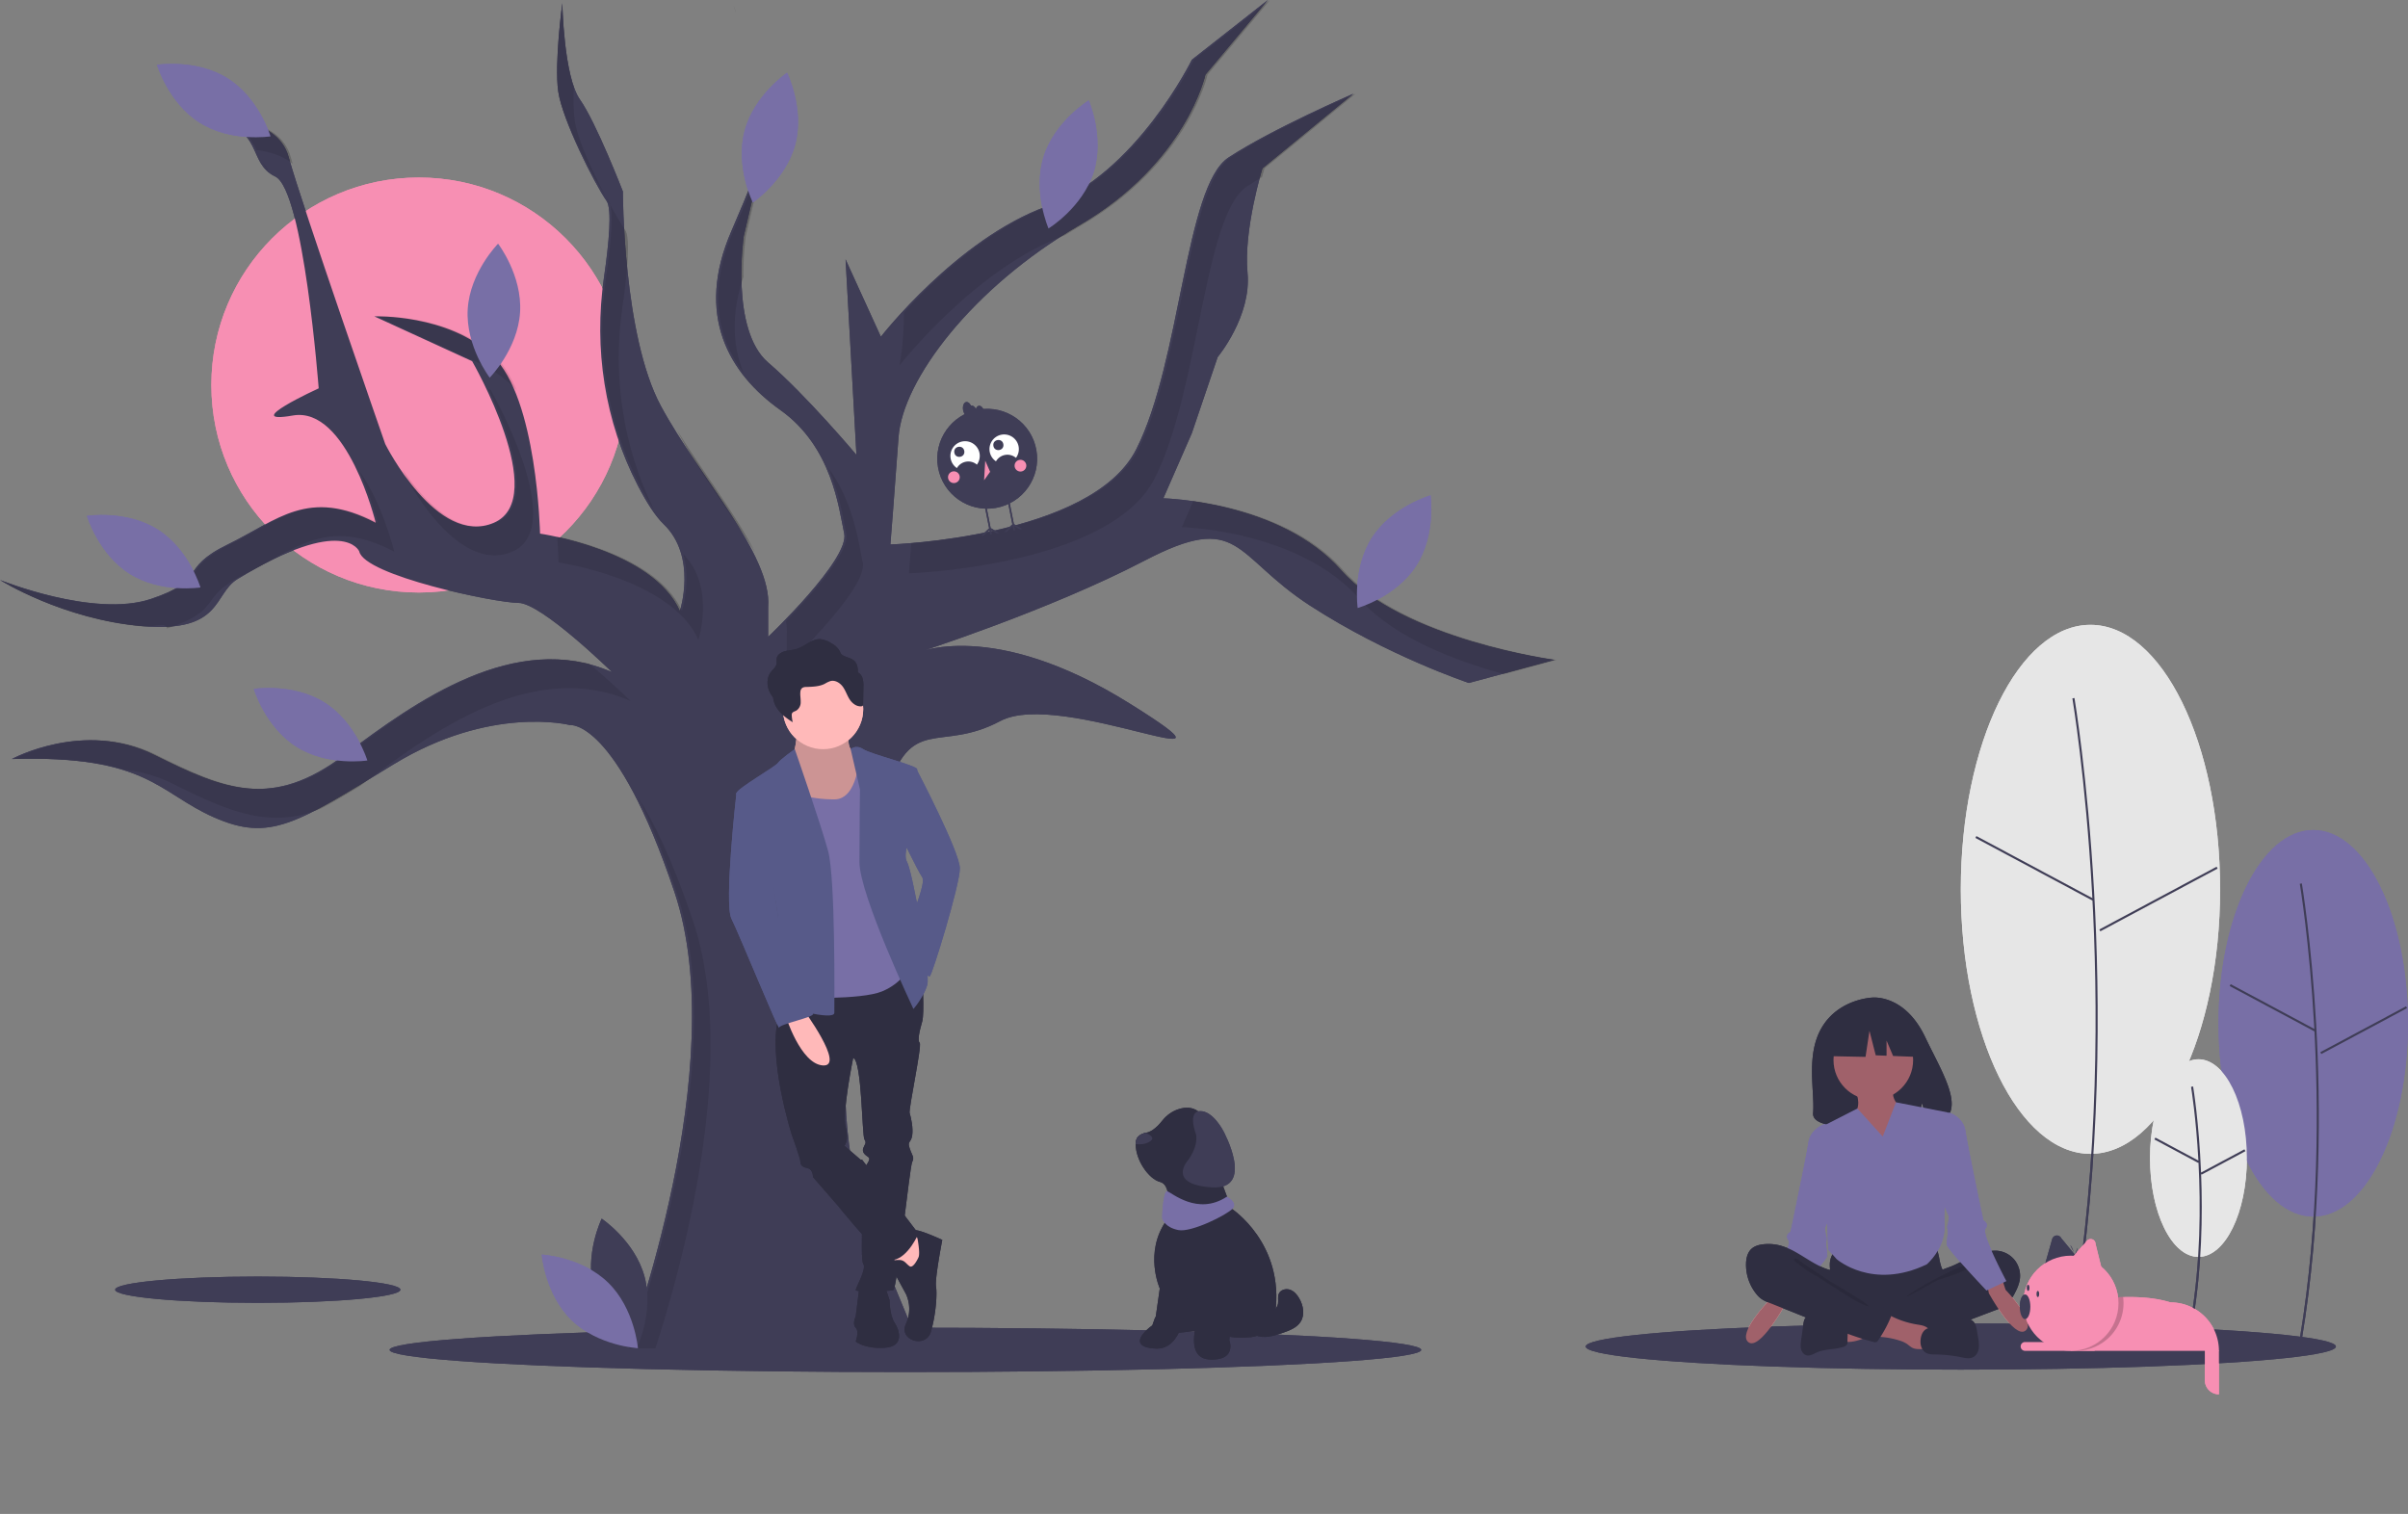 <?xml version="1.0" encoding="UTF-8" standalone="no"?>
<!-- Created with Inkscape (http://www.inkscape.org/) -->

<svg
   width="419.278mm"
   height="263.63mm"
   viewBox="0 0 381.162 239.663"
   version="1.1"
   id="svg431"
   inkscape:version="1.4 (86a8ad7, 2024-10-11)"
   sodipodi:docname="event_petcare.svg"
   xml:space="preserve"
   xmlns:inkscape="http://www.inkscape.org/namespaces/inkscape"
   xmlns:sodipodi="http://sodipodi.sourceforge.net/DTD/sodipodi-0.dtd"
   xmlns="http://www.w3.org/2000/svg"
   xmlns:svg="http://www.w3.org/2000/svg"><rect x="0" y="0" width="381.162" height="239.663" fill="#808080" stroke="none"/><sodipodi:namedview
     id="namedview433"
     pagecolor="#ffffff"
     bordercolor="#000000"
     borderopacity="0.25"
     inkscape:showpageshadow="2"
     inkscape:pageopacity="0.0"
     inkscape:pagecheckerboard="0"
     inkscape:deskcolor="#d1d1d1"
     inkscape:document-units="mm"
     showgrid="false"
     inkscape:zoom="0.5"
     inkscape:cx="893"
     inkscape:cy="613"
     inkscape:window-width="1920"
     inkscape:window-height="1009"
     inkscape:window-x="-8"
     inkscape:window-y="-8"
     inkscape:window-maximized="1"
     inkscape:current-layer="g22894" /><defs
     id="defs428" /><g
     inkscape:label="Calque 1"
     inkscape:groupmode="layer"
     id="layer1"
     transform="translate(-57.077,-76.333)"><g
       id="g2240"
       transform="translate(-492.69,40.348)"><g
         id="g22894"><ellipse
           cx="-693.085"
           cy="249.678"
           rx="81.649"
           ry="3.513"
           fill="#3f3d56"
           id="ellipse2832-5"
           transform="scale(-1,1)"
           style="stroke-width:0.142" /><circle
           cx="616.07"
           cy="96.935"
           r="32.847"
           fill="#ff6584"
           id="circle2621"
           style="fill:#f78fb3;fill-opacity:1;stroke-width:0.367" /><ellipse
           cx="590.57"
           cy="240.152"
           rx="22.577"
           ry="2.081"
           fill="#3f3d56"
           id="ellipse2623"
           style="stroke-width:0.299" /><path
           d="m 649.005,249.43 c 0,0 16.766,-44.709 7.523,-72.223 -9.243,-27.513 -16.551,-26.439 -16.551,-26.439 0,0 -12.467,-3.224 -27.943,6.234 -15.476,9.458 -19.56,12.252 -28.373,8.383 -8.813,-3.869 -10.533,-9.888 -32.027,-9.243 0,0 11.392,-6.234 22.57,-0.645 11.177,5.589 18.701,8.598 30.093,0 11.392,-8.598 27.084,-19.775 42.345,-13.112 0,0 -11.177,-10.962 -14.831,-10.962 -3.654,0 -24.384,-4.334 -25.18,-8.153 0,0 -2.408,-5.891 -19.283,4.392 -3.827,2.332 -2.326,8.52 -15.008,7.445 -12.682,-1.075 -22.57,-7.308 -22.57,-7.308 0,0 14.831,6.019 23.859,3.009 9.028,-3.009 4.23,-4.759 12.183,-8.628 7.953,-3.869 12.682,-9.028 23.429,-3.439 0,0 -4.514,-18.486 -13.112,-16.981 -8.598,1.505 4.084,-4.299 4.084,-4.299 0,0 -2.364,-31.383 -6.878,-33.532 -4.514,-2.149 -1.72,-7.738 -10.103,-8.813 0,0 10.318,-1.29 12.252,5.804 1.935,7.093 15.261,45.354 15.261,45.354 0,0 8.168,16.336 17.196,12.467 9.028,-3.869 -3.439,-25.579 -3.439,-25.579 l -15.476,-7.093 c 0,0 11.607,-0.43 18.701,6.234 7.093,6.663 7.523,28.158 7.523,28.158 0,0 17.841,2.579 22.14,12.252 0,0 2.794,-8.598 -2.579,-13.757 -1.343,-1.29 -2.754,-3.533 -4.114,-6.173 -5.202,-10.095 -6.966,-21.603 -5.33,-32.841 0.801,-5.499 1.294,-10.877 0.416,-12.144 -1.935,-2.794 -7.004,-12.825 -7.649,-17.339 -0.645,-4.514 0.645,-13.972 0.645,-13.972 0,0 0.215,11.607 2.794,15.261 2.579,3.654 6.789,14.545 6.789,14.545 0,0 0,22.785 6.019,33.962 6.019,11.177 17.626,23.644 16.981,31.812 v 4.729 c 0,0 12.897,-12.252 12.037,-16.336 -0.86,-4.084 -1.935,-13.757 -10.103,-19.56 -8.168,-5.804 -13.542,-15.046 -7.738,-28.373 5.804,-13.327 5.804,-15.691 5.804,-15.691 l -3.869,16.551 c 0,0 -2.149,14.831 3.869,19.99 6.019,5.159 13.972,14.617 13.972,14.617 l -1.72,-30.953 5.589,12.252 c 0,0 12.037,-15.476 26.224,-20.635 14.187,-5.159 23,-23.214 23,-23.214 l 12.037,-9.458 -9.888,11.822 c 0,0 -3.009,13.972 -19.99,23.859 -16.981,9.888 -27.943,24.504 -28.588,33.532 -0.645,9.028 -1.29,16.981 -1.29,16.981 0,0 31.812,-1.075 38.906,-15.046 7.093,-13.972 7.738,-41.7 14.617,-46.214 6.878,-4.514 19.775,-10.103 19.775,-10.103 l -14.402,11.822 c 0,0 -3.009,9.673 -2.364,16.551 0.645,6.878 -4.729,13.327 -4.729,13.327 l -4.084,12.037 -4.514,10.318 c 0,0 18.486,0.43 28.158,11.392 9.673,10.962 33.747,14.187 33.747,14.187 l -13.542,3.654 c 0,0 -12.897,-4.299 -25.149,-12.252 -12.252,-7.953 -10.962,-15.046 -26.224,-7.093 -15.261,7.953 -36.111,14.617 -36.111,14.617 0,0 12.037,-5.589 33.747,7.953 21.71,13.542 -10.747,-2.364 -20.42,2.794 -9.673,5.159 -14.187,-1.29 -18.056,11.607 -3.869,12.897 -10.962,48.149 -2.794,67.924 l 8.168,19.775 z"
           fill="#3f3d56"
           id="path2625"
           style="stroke-width:0.268"
           sodipodi:nodetypes="cscsscsscscsscsscscscscsccsccssssscscsccsssccscccscccsscssccscccsccsscsssscc" /><path
           d="m 729.937,107.134 c -5.763,11.351 -27.841,14.19 -35.921,14.855 -0.227,2.914 -0.376,4.757 -0.376,4.757 0,0 31.812,-1.075 38.906,-15.046 7.093,-13.972 7.738,-41.7 14.617,-46.214 0.729,-0.479 1.527,-0.97 2.369,-1.465 0.236,-0.868 0.396,-1.381 0.396,-1.381 l 14.402,-11.822 c 0,0 -12.897,5.589 -19.775,10.103 -6.878,4.514 -7.523,32.242 -14.617,46.214 z"
           opacity="0.1"
           id="path2627"
           style="stroke-width:0.268" /><path
           d="m 692.869,85.418 c -0.047,5.292 -0.734,8.44 -0.734,8.44 0,0 12.032,-15.47 26.215,-20.632 0.838,-0.53 1.689,-1.052 2.559,-1.559 16.981,-9.888 19.99,-23.859 19.99,-23.859 l 9.888,-11.822 -12.037,9.458 c 0,0 -8.813,18.056 -22.999,23.214 -9.67,3.516 -18.34,11.825 -22.881,16.76 z"
           opacity="0.1"
           id="path2629"
           style="stroke-width:0.268" /><path
           d="m 674.294,136.633 v 4.729 c 0,0 12.897,-12.252 12.037,-16.336 -0.657,-3.123 -1.445,-9.514 -5.43,-14.944 1.797,4.104 2.343,8.107 2.822,10.379 0.617,2.929 -5.841,10.057 -9.544,13.856 a 9.802,9.802 0 0 1 0.115,2.316 z"
           opacity="0.1"
           id="path2631"
           style="stroke-width:0.268" /><path
           d="m 656.994,104.181 c 0.102,0.218 0.207,0.432 0.319,0.64 3.296,6.121 8.266,12.628 11.984,18.606 -3.005,-5.919 -8.234,-12.688 -12.303,-19.245 z"
           opacity="0.1"
           id="path2633"
           style="stroke-width:0.268" /><path
           d="m 667.473,95.03 c -1.733,-4.247 -2.019,-9.301 -0.028,-15.223 a 46.454,46.454 0 0 1 0.371,-6.42 l 3.385,-14.478 c -0.624,2.088 -2.052,6.116 -5.319,13.619 -4.136,9.498 -2.593,16.92 1.592,22.503 z"
           opacity="0.1"
           id="path2635"
           style="stroke-width:0.268" /><path
           d="m 762.394,126.264 c -6.708,-7.602 -17.653,-10.139 -23.733,-10.98 l -1.817,4.153 c 0,0 18.486,0.43 28.158,11.392 5.364,6.079 15.155,9.778 22.815,11.867 l 8.323,-2.246 c 0,0 -24.074,-3.224 -33.747,-14.187 z"
           opacity="0.1"
           id="path2637"
           style="stroke-width:0.268" /><path
           d="m 630.874,123.306 c 9.028,-3.869 -3.439,-25.579 -3.439,-25.579 l -0.341,-0.156 c 3.108,6.558 7.616,18.408 1.172,21.17 -6.03,2.584 -11.676,-3.845 -14.761,-8.401 0.112,0.322 0.173,0.499 0.173,0.499 0,0 8.168,16.336 17.196,12.467 z"
           opacity="0.1"
           id="path2639"
           style="stroke-width:0.268" /><path
           d="m 660.322,137.278 c 0,0 2.72,-8.385 -2.39,-13.562 1.253,4.46 -0.219,8.997 -0.219,8.997 -3.326,-7.483 -14.753,-10.72 -19.758,-11.802 0.194,2.491 0.227,4.115 0.227,4.115 0,0 17.841,2.579 22.14,12.252 z"
           opacity="0.1"
           id="path2641"
           style="stroke-width:0.268" /><path
           d="m 671.201,58.908 c 0.484,-1.621 0.485,-2.073 0.485,-2.073 z"
           opacity="0.1"
           id="path2643"
           style="stroke-width:0.268" /><path
           d="m 576.191,135.472 c 0,0.045 0.087,-0.027 0.13,-0.041 9.028,-3.009 4.47,-4.816 12.423,-8.685 7.953,-3.869 12.682,-9.028 23.429,-3.439 0,0 -1.88,-7.696 -5.524,-12.753 1.207,2.64 2.182,5.379 2.915,8.188 -10.747,-5.589 -15.476,-0.43 -23.429,3.439 -7.953,3.869 -3.395,5.676 -12.423,8.685 -9.028,3.009 -23.859,-3.009 -23.859,-3.009 0,0 9.888,6.234 22.57,7.308 1.451,0.123 3.768,-0.775 3.768,0.307 z"
           opacity="0.1"
           id="path2645"
           style="stroke-width:0.268"
           sodipodi:nodetypes="scsccccscsss" /><path
           d="m 653.51,249.43 c 3.938,-12.073 13.41,-45.46 5.953,-67.658 -3.22,-9.586 -6.205,-15.699 -8.729,-19.599 1.887,3.692 3.95,8.575 6.12,15.034 9.243,27.513 -7.523,72.223 -7.523,72.223 z"
           opacity="0.1"
           id="path2647"
           style="stroke-width:0.268" /><path
           d="m 569.566,157.871 a 21.942,21.942 0 0 1 7.571,2.191 c 8.828,4.414 15.377,7.213 23.352,3.962 1.817,-0.96 3.849,-2.147 6.192,-3.561 0.183,-0.133 0.364,-0.261 0.548,-0.401 11.392,-8.598 27.084,-19.775 42.345,-13.112 0,0 -3.084,-3.024 -6.542,-5.896 -13.988,-3.431 -27.996,6.582 -38.412,14.443 -11.392,8.598 -18.915,5.589 -30.093,0 -11.177,-5.589 -22.57,0.645 -22.57,0.645 8.305,-0.249 13.657,0.497 17.607,1.729 z"
           opacity="0.1"
           id="path2649"
           style="stroke-width:0.268" /><path
           d="m 591.384,61.842 a 5.623,5.623 0 0 0 0.884,1.13 6.344,6.344 0 0 0 -0.884,-1.13 z"
           opacity="0.1"
           id="path2651"
           style="stroke-width:0.268" /><path
           d="m 630.659,96.868 a 10.466,10.466 0 0 1 0.932,1.005 c -0.942,-2.264 -2.104,-4.221 -3.541,-5.57 -7.093,-6.663 -18.701,-6.234 -18.701,-6.234 l 14.557,6.672 a 20.788,20.788 0 0 1 6.753,4.127 z"
           opacity="0.1"
           id="path2653"
           style="stroke-width:0.268" /><path
           d="m 646.107,67.798 c 0.877,1.267 0.384,6.644 -0.416,12.144 -1.636,11.238 0.128,22.746 5.33,32.841 0.685,1.355 1.45,2.668 2.29,3.932 -4.953,-9.942 -6.614,-21.204 -5.012,-32.208 0.801,-5.499 1.294,-10.877 0.416,-12.144 -1.935,-2.794 -7.331,-12.765 -7.976,-17.279 -0.193,-1.751 -0.238,-3.516 -0.135,-5.274 -1.67,-4.737 -1.829,-13.262 -1.829,-13.262 0,0 -1.29,9.458 -0.645,13.972 0.645,4.514 6.041,14.484 7.976,17.279 z"
           opacity="0.1"
           id="path2655"
           style="stroke-width:0.268"
           sodipodi:nodetypes="ccccsccccsc" /><path
           d="m 666.272,38.082 a 6.151,6.151 0 0 0 -0.39,-1.237 c 0,0 0.165,0.464 0.39,1.237 z"
           opacity="0.1"
           id="path2657"
           style="stroke-width:0.268" /><path
           d="m 590.351,59.73 c 1.894,0.232 4.073,0.813 5.736,2.161 -0.108,-0.367 -0.203,-0.695 -0.278,-0.972 -1.935,-7.093 -12.252,-5.804 -12.252,-5.804 4.663,0.598 5.867,2.592 6.795,4.614 z"
           opacity="0.1"
           id="path2659"
           style="stroke-width:0.268" /><path
           d="m 643.776,240.246 c 1.533,5.665 6.782,9.174 6.782,9.174 0,0 2.765,-5.677 1.232,-11.342 -1.533,-5.665 -6.782,-9.174 -6.782,-9.174 0,0 -2.765,5.677 -1.232,11.342 z"
           fill="#3f3d56"
           id="path2661"
           style="stroke-width:0.268" /><path
           d="m 646.028,239.028 c 4.205,4.094 4.719,10.387 4.719,10.387 0,0 -6.305,-0.344 -10.51,-4.438 -4.205,-4.094 -4.719,-10.387 -4.719,-10.387 0,0 6.305,0.344 10.51,4.438 z"
           fill="#786fa6"
           id="path2663"
           style="stroke-width:0.268" /><path
           d="m 632.089,85.424 c -0.366,5.858 -4.805,10.347 -4.805,10.347 0,0 -3.847,-5.007 -3.481,-10.865 0.366,-5.858 4.805,-10.347 4.805,-10.347 0,0 3.847,5.007 3.481,10.865 z"
           fill="#786fa6"
           id="path2665"
           style="stroke-width:0.268" /><path
           d="m 585.813,48.393 c 4.965,3.13 6.775,9.179 6.775,9.179 0,0 -6.238,0.974 -11.203,-2.156 -4.965,-3.13 -6.775,-9.179 -6.775,-9.179 0,0 6.238,-0.974 11.203,2.156 z"
           fill="#786fa6"
           id="path2667"
           style="stroke-width:0.268" /><path
           d="m 574.726,119.805 c 4.965,3.13 6.775,9.179 6.775,9.179 0,0 -6.238,0.974 -11.203,-2.156 -4.965,-3.13 -6.775,-9.179 -6.775,-9.179 0,0 6.238,-0.974 11.203,2.156 z"
           fill="#786fa6"
           id="path2669"
           style="stroke-width:0.268" /><path
           d="m 601.139,147.196 c 4.965,3.13 6.775,9.179 6.775,9.179 0,0 -6.238,0.974 -11.203,-2.156 -4.965,-3.13 -6.775,-9.179 -6.775,-9.179 0,0 6.238,-0.974 11.203,2.156 z"
           fill="#786fa6"
           id="path2671"
           style="stroke-width:0.268" /><path
           d="m 675.655,58.833 c -1.497,5.675 -6.725,9.216 -6.725,9.216 0,0 -2.8,-5.659 -1.303,-11.334 1.497,-5.675 6.725,-9.216 6.725,-9.216 0,0 2.8,5.659 1.303,11.334 z"
           fill="#786fa6"
           id="path2673"
           style="stroke-width:0.268" /><path
           d="m 722.883,63.258 c -1.76,5.599 -7.146,8.893 -7.146,8.893 0,0 -2.534,-5.783 -0.774,-11.382 1.76,-5.599 7.146,-8.893 7.146,-8.893 0,0 2.534,5.783 0.774,11.382 z"
           fill="#786fa6"
           id="path2675"
           style="stroke-width:0.268" /><path
           d="m 773.93,125.571 c -3.188,4.928 -9.257,6.668 -9.257,6.668 0,0 -0.901,-6.249 2.286,-11.177 3.188,-4.928 9.257,-6.668 9.257,-6.668 0,0 0.901,6.249 -2.286,11.177 z"
           fill="#786fa6"
           id="path2677"
           style="stroke-width:0.268" /><ellipse
           cx="-860.143"
           cy="249.148"
           rx="59.376"
           ry="3.659"
           fill="#3f3d56"
           id="ellipse2832"
           transform="scale(-1,1)"
           style="stroke-width:0.123" /><path
           d="m 830.696,238.831 -1.024,3.155 c 0,0 -4.932,5.095 -3.148,6.476 1.784,1.381 5.786,-5.899 5.786,-5.899 l 0.738,-3.562 z"
           fill="#ffb8b8"
           id="path2834"
           style="stroke-width:0.166" /><path
           d="m 840.157,214.411 -1.493,-0.498 c 0,0 -2.322,0.663 -2.654,2.985 -0.332,2.322 -2.82,14.098 -2.82,14.098 0,0 -0.995,0.498 -0.332,1.327 0.663,0.829 -3.317,8.293 -3.317,8.293 l 3.151,1.493 c 0,0 6.302,-6.634 6.302,-7.298 0,-0.663 -0.166,-1.327 -0.166,-1.99 0,-0.663 0.166,-0.663 0,-1.161 a 5.335,5.335 0 0 1 -0.166,-1.327 l 1.161,-2.654 z"
           fill="#786fa6"
           id="path2836"
           style="stroke-width:0.166" /><ellipse
           cx="-915.933"
           cy="197.979"
           rx="14.996"
           ry="30.598"
           fill="#786fa6"
           id="ellipse2838"
           transform="scale(-1,1)"
           style="stroke-width:0.166" /><path
           d="m 916.071,198.296 c -0.748,-13.319 -2.255,-22.316 -2.27,-22.405 l 0.327,-0.055 c 0.015,0.089 1.525,9.101 2.274,22.437 0.691,12.309 0.858,30.926 -2.274,49.721 l -0.327,-0.054 c 3.127,-18.763 2.961,-37.352 2.27,-49.643 z"
           fill="#3f3d56"
           id="path2840"
           style="stroke-width:0.166" /><rect
           x="-901.598"
           y="-256.814"
           width="15.379"
           height="0.332"
           transform="matrix(-0.882,-0.472,-0.472,0.882,0,0)"
           fill="#3f3d56"
           id="rect2842"
           style="stroke-width:0.166" /><rect
           x="-611.395"
           y="-728.111"
           width="0.332"
           height="15.379"
           transform="matrix(-0.472,-0.882,-0.882,0.472,0,0)"
           fill="#3f3d56"
           id="rect2844"
           style="stroke-width:0.166" /><ellipse
           cx="-880.664"
           cy="176.773"
           rx="20.521"
           ry="41.872"
           fill="#e6e6e6"
           id="ellipse2846"
           transform="scale(-1,1)"
           style="stroke-width:0.166" /><path
           d="m 880.913,177.202 c -1.024,-18.229 -3.087,-30.543 -3.107,-30.665 l 0.327,-0.055 c 0.021,0.122 2.086,12.45 3.111,30.696 0.946,16.841 1.174,42.313 -3.111,68.026 L 877.806,245.15 c 4.28,-25.682 4.052,-51.125 3.108,-67.948 z"
           fill="#3f3d56"
           id="path2848"
           style="stroke-width:0.166" /><rect
           x="-860.728"
           y="-258.494"
           width="21.045"
           height="0.332"
           transform="matrix(-0.882,-0.472,-0.472,0.882,0,0)"
           fill="#3f3d56"
           id="rect2850"
           style="stroke-width:0.166" /><rect
           x="-577.775"
           y="-712.109"
           width="0.332"
           height="21.045"
           transform="matrix(-0.472,-0.882,-0.882,0.472,0,0)"
           fill="#3f3d56"
           id="rect2852"
           style="stroke-width:0.166" /><ellipse
           cx="-897.759"
           cy="219.317"
           rx="7.667"
           ry="15.644"
           fill="#e6e6e6"
           id="ellipse2854"
           transform="scale(-1,1)"
           style="stroke-width:0.166" /><path
           d="m 897.766,219.991 -0.045,0.085 -6.932,-3.711 0.156,-0.293 6.807,3.643 c -0.377,-6.933 -1.147,-11.587 -1.163,-11.679 l 0.327,-0.055 c 0.017,0.1 0.932,5.627 1.257,13.624 l 6.865,-3.675 0.156,0.293 -6.932,3.711 -0.083,-0.155 c 0.26,6.601 0.114,14.854 -1.264,23.122 l -0.327,-0.054 c 1.502,-9.015 1.536,-18.012 1.177,-24.856 z"
           fill="#3f3d56"
           id="path2856"
           style="stroke-width:0.166" /><path
           d="m 838.128,198.667 c 2.666,-4.544 7.94,-4.755 7.94,-4.755 0,0 5.14,-0.663 8.437,6.257 3.073,6.45 7.314,12.678 0.683,14.188 l -1.198,-3.761 -0.742,4.04 a 25.726,25.726 0 0 1 -2.837,0.049 c -7.102,-0.231 -13.865,0.068 -13.648,-2.503 0.289,-3.417 -1.2,-9.143 1.365,-13.515 z"
           fill="#2f2e41"
           id="path2858"
           style="stroke-width:0.166" /><path
           d="m 856.71,235.061 a 10.157,10.157 0 0 0 0.323,1.404 c 0.159,0.45 0.403,0.866 0.548,1.32 0.462,1.449 -0.179,3.064 -1.202,4.182 a 6.754,6.754 0 0 1 -3.298,1.976 c -0.923,0.234 -1.883,0.268 -2.835,0.3 -2.635,0.09 -5.337,0.171 -7.833,-0.683 a 13.554,13.554 0 0 1 -2.276,-1.043 1.706,1.706 0 0 1 -0.591,-0.469 c -0.19,-0.273 -0.215,-0.628 -0.213,-0.962 0.006,-1.127 0.232,-2.247 0.178,-3.373 -0.03,-0.623 -0.145,-1.246 -0.088,-1.867 a 3.435,3.435 0 0 1 2.61,-2.967 c 0.708,-0.153 1.443,-0.07 2.164,1.1e-4 a 54.697,54.697 0 0 0 5.631,0.254 c 1.921,-0.012 3.83,-0.308 5.741,-0.339 0.565,-0.009 0.554,0.167 0.734,0.718 a 13.535,13.535 0 0 1 0.406,1.549 z"
           fill="#2f2e41"
           id="path2860"
           style="stroke-width:0.166" /><path
           d="m 864.222,234.146 a 5.637,5.637 0 0 1 1.581,-0.17 3.991,3.991 0 0 1 2.882,1.512 4.062,4.062 0 0 1 0.781,3.181 6.723,6.723 0 0 1 -0.627,1.727 c -0.419,0.858 -0.922,1.715 -1.698,2.265 a 6.591,6.591 0 0 1 -1.499,0.72 l -4.088,1.553 c -0.601,0.229 -1.203,0.457 -1.81,0.669 a 35.145,35.145 0 0 1 -9.456,1.896 c -0.982,0.059 -1.978,0.075 -2.936,-0.15 a 0.954,0.954 0 0 1 -0.601,-0.328 1.045,1.045 0 0 1 -0.134,-0.448 l -0.252,-1.776 a 1.5,1.5 0 0 1 0.021,-0.749 c 0.115,-0.299 0.404,-0.486 0.68,-0.646 2.688,-1.557 5.826,-2.416 8.089,-4.553 0.533,-0.503 0.978,-1.301 1.625,-1.642 0.734,-0.388 1.598,-0.609 2.356,-0.966 1.658,-0.781 3.288,-1.678 5.086,-2.095 z"
           fill="#2f2e41"
           id="path2862"
           style="stroke-width:0.166" /><path
           d="m 860.14,236.541 c -1.445,0.457 -7.546,3.621 -8.592,4.726 0.14,0.051 4.896,-2.637 5.039,-2.681 1.297,-0.393 2.602,-0.788 3.834,-1.363 0.248,-0.116 1.61,-0.659 1.548,-0.974 -0.07,-0.356 -1.572,0.211 -1.829,0.292 z"
           opacity="0.1"
           id="path2864"
           style="stroke-width:0.166" /><path
           d="m 842.112,248.42 a 0.337,0.337 0 0 1 -0.229,-0.068 0.359,0.359 0 0 1 -0.072,-0.266 l 0.007,-2.42 c 0.69,-0.332 1.462,-0.438 2.219,-0.54 l 3.535,-0.477 c -0.081,0.011 0.553,1.536 0.455,1.739 -0.171,0.359 -1.48,0.677 -1.85,0.846 -1.284,0.589 -2.619,1.236 -4.066,1.185 z"
           fill="#ffb8b8"
           id="path2866"
           style="stroke-width:0.166" /><path
           d="m 853.202,245.657 c 0.667,0.107 1.412,0.202 1.844,0.726 0.548,0.664 0.315,1.655 0.053,2.478 a 1.071,1.071 0 0 1 -0.227,0.451 c -0.178,0.178 -0.452,0.204 -0.702,0.22 -0.609,0.039 -1.256,0.069 -1.788,-0.232 a 7.842,7.842 0 0 1 -0.695,-0.521 4.435,4.435 0 0 0 -1.277,-0.589 12.817,12.817 0 0 0 -2.564,-0.533 3.956,3.956 0 0 1 -1.01,-0.18 1.124,1.124 0 0 1 -0.711,-0.696 c -0.123,-0.44 0.13,-0.888 0.373,-1.274 0.303,-0.48 0.624,-0.986 1.075,-1.34 0.659,-0.516 0.984,-0.12 1.648,0.21 a 13.895,13.895 0 0 0 3.98,1.279 z"
           fill="#ffb8b8"
           id="path2868"
           style="stroke-width:0.166" /><path
           d="m 854.946,246.264 4.237,-1.263 a 5.566,5.566 0 0 1 1.577,-0.308 c 0.537,3.3e-4 1.1,0.178 1.448,0.591 0.329,0.389 0.423,0.921 0.505,1.425 l 0.175,1.079 a 5.464,5.464 0 0 1 0.098,1.657 c -0.08,0.55 -0.358,1.099 -0.842,1.365 -0.586,0.323 -1.305,0.165 -1.96,0.03 a 21.158,21.158 0 0 0 -4.016,-0.434 c -0.507,-0.006 -1.039,3.3e-4 -1.487,-0.239 -0.533,-0.285 -0.851,-0.887 -0.906,-1.493 -0.083,-0.922 0.221,-2.125 1.17,-2.408 z"
           fill="#2f2e41"
           id="path2870"
           style="stroke-width:0.166" /><path
           d="m 840.446,245.163 c -0.549,-0.097 -1.034,-0.412 -1.561,-0.598 -0.741,-0.262 -1.544,-0.262 -2.329,-0.259 -0.288,9.9e-4 -0.595,0.008 -0.835,0.169 -0.346,0.232 -0.434,0.697 -0.493,1.112 l -0.355,2.502 c -0.067,0.471 -0.133,0.954 -0.029,1.418 0.104,0.464 0.417,0.911 0.874,1.03 0.554,0.145 1.097,-0.212 1.621,-0.446 1.308,-0.586 2.828,-0.436 4.191,-0.875 0.253,-0.081 0.524,-0.206 0.627,-0.452 a 1.038,1.038 0 0 0 0.049,-0.432 c -0.023,-0.804 0.145,-1.903 -0.095,-2.672 -0.216,-0.691 -1.052,-0.497 -1.665,-0.497 z"
           fill="#2f2e41"
           id="path2872"
           style="stroke-width:0.166" /><path
           d="m 831.479,233.139 a 7.297,7.297 0 0 0 -2.592,-0.179 c -0.693,0.077 -1.407,0.272 -1.913,0.755 -0.616,0.589 -0.814,1.5 -0.83,2.355 a 7.399,7.399 0 0 0 1.586,4.699 4.244,4.244 0 0 0 0.907,0.88 5.945,5.945 0 0 0 1.179,0.573 l 9.156,3.643 c 2.409,0.958 4.826,1.919 7.338,2.551 a 0.57,0.57 0 0 0 0.77,-0.281 19.184,19.184 0 0 0 2.007,-3.703 0.335,0.335 0 0 0 0.026,-0.277 0.329,0.329 0 0 0 -0.135,-0.116 l -6.476,-3.753 a 6.546,6.546 0 0 1 -1.318,-0.916 3.3,3.3 0 0 1 -0.677,-0.95 c -0.134,-0.283 -0.147,-0.95 -0.318,-1.159 -0.168,-0.205 -0.742,-0.221 -1.007,-0.301 a 9.092,9.092 0 0 1 -1.097,-0.418 c -1.449,-0.654 -2.739,-1.603 -4.127,-2.369 a 10.54,10.54 0 0 0 -2.477,-1.034 z"
           fill="#2f2e41"
           id="path2874"
           style="stroke-width:0.166" /><path
           d="m 835.15,235.941 c 1.113,0.843 2.553,1.618 3.656,2.483 0.376,0.295 6.65,3.853 6.739,4.325 -1.029,0.175 -7.582,-4.449 -8.52,-4.911 -0.938,-0.461 -1.769,-1.112 -2.592,-1.758 -0.21,-0.165 -1.099,-0.659 -0.497,-0.843 0.339,-0.104 0.964,0.535 1.214,0.704 z"
           opacity="0.1"
           id="path2876"
           style="stroke-width:0.166" /><circle
           cx="-846.294"
           cy="203.796"
           r="6.302"
           fill="#ffb8b8"
           id="circle2878"
           transform="scale(-1,1)"
           style="stroke-width:0.166" /><path
           d="m 843.64,209.104 c 0,0 0.995,2.488 -0.829,3.483 -1.824,0.995 5.639,8.956 5.639,8.956 l 3.317,-9.62 c 0,0 -2.82,-0.995 -2.322,-3.649 z"
           fill="#ffb8b8"
           id="path2880"
           style="stroke-width:0.166" /><path
           d="m 847.786,215.904 -4.017,-4.434 -5.437,2.776 0.829,19.571 1.327,1.493 c 0,0 5.639,4.976 14.264,0.829 0,0 2.985,-2.488 2.82,-6.303 -0.166,-3.815 0.332,-4.312 0.332,-4.312 l 0.166,-13.434 -8.188,-1.607 z"
           fill="#786fa6"
           id="path2882"
           style="stroke-width:0.166" /><path
           d="m 866.204,237.007 1.024,3.155 c 0,0 4.932,5.095 3.148,6.476 -1.784,1.381 -5.786,-5.899 -5.786,-5.899 l -0.738,-3.562 z"
           fill="#ffb8b8"
           id="path2884"
           style="stroke-width:0.166" /><path
           d="m 856.743,212.587 1.493,-0.498 c 0,0 2.322,0.663 2.654,2.985 0.332,2.322 2.82,14.098 2.82,14.098 0,0 0.995,0.498 0.332,1.327 -0.663,0.829 3.317,8.293 3.317,8.293 l -3.151,1.493 c 0,0 -6.303,-6.634 -6.303,-7.298 0,-0.663 0.166,-1.327 0.166,-1.99 0,-0.663 -0.166,-0.663 0,-1.161 a 5.335,5.335 0 0 0 0.166,-1.327 l -1.161,-2.654 z"
           fill="#786fa6"
           id="path2886"
           style="stroke-width:0.166" /><polygon
           points="492.488,411.138 498.73,396.446 498.73,410.895 509.041,410.495 515.026,387.105 518.766,412.005 555.421,411.25 553.925,381.823 522.506,365.224 479.119,372.014 470.142,412.005 "
           fill="#2f2e41"
           id="polygon2888"
           transform="matrix(-0.166,0,0,0.166,931.178,134.902)" /><path
           d="m 877.568,242.157 v 7.672 h 23.435 a 7.673,7.673 0 0 0 -7.672,-7.672 c -2.197,-0.685 -4.738,-0.903 -7.494,-0.831 -2.6,0.067 -5.393,0.392 -8.268,0.831 z"
           fill="#ff6584"
           id="path2890"
           style="fill:#f78fb3;fill-opacity:1;stroke-width:0.133" /><path
           d="m 880.916,248.156 h -11.02 a 0.697,0.697 0 0 0 -0.697,0.697 v 0 a 0.697,0.697 0 0 0 0.697,0.697 h 11.02 z"
           fill="#3f3d56"
           id="path2892"
           style="stroke-width:0.133" /><path
           d="m 879.007,235.591 -2.954,-3.581 a 0.775,0.775 0 0 0 -1.445,0.124 l -1.165,4.113 z"
           fill="#3f3d56"
           id="path2894"
           style="stroke-width:0.133" /><path
           d="m 882.59,237.414 -1.116,-4.506 a 0.775,0.775 0 0 0 -1.357,-0.513 l -2.828,3.205 z"
           fill="#ff6584"
           id="path2896"
           style="fill:#f78fb3;fill-opacity:1;stroke-width:0.133" /><path
           d="m 901.003,249.742 h -2.232 v 4.743 a 2.232,2.232 0 0 0 2.232,2.232 v 0 z"
           fill="#ff6584"
           id="path2898"
           style="fill:#f78fb3;fill-opacity:1;stroke-width:0.133" /><path
           d="m 881.334,248.435 h -11.02 a 0.697,0.697 0 0 0 -0.697,0.697 v 0 a 0.697,0.697 0 0 0 0.697,0.697 h 11.02 z"
           fill="#ff6584"
           id="path2900"
           style="fill:#f78fb3;fill-opacity:1;stroke-width:0.133" /><path
           d="m 877.568,242.157 v 7.63 a 7.535,7.535 0 0 0 8.268,-8.461 c -2.6,0.067 -5.393,0.392 -8.268,0.831 z"
           opacity="0.2"
           id="path2902"
           style="stroke-width:0.133" /><circle
           cx="-877.568"
           cy="242.297"
           r="7.533"
           fill="#ff6584"
           id="circle2904"
           transform="scale(-1,1)"
           style="fill:#f78fb3;fill-opacity:1;stroke-width:0.133" /><ellipse
           cx="-870.314"
           cy="242.855"
           rx="0.837"
           ry="1.953"
           fill="#3f3d56"
           id="ellipse2906"
           transform="scale(-1,1)"
           style="stroke-width:0.133" /><ellipse
           cx="-872.337"
           cy="240.832"
           rx="0.209"
           ry="0.488"
           fill="#3f3d56"
           id="ellipse2908"
           transform="scale(-1,1)"
           style="stroke-width:0.133" /><ellipse
           cx="-870.802"
           cy="239.856"
           rx="0.209"
           ry="0.488"
           fill="#3f3d56"
           id="ellipse2910"
           transform="scale(-1,1)"
           style="stroke-width:0.133" /><path
           d="m 878.2,234.68 c 0,0 0.419,-0.728 0.419,-1.173"
           fill="#3f3d56"
           id="path2912"
           style="stroke-width:0.133" /><path
           d="m 878.015,234.209 c 0,0 -0.228,-0.808 -0.546,-1.119"
           fill="#3f3d56"
           id="path2914"
           style="stroke-width:0.133" /><circle
           cx="677.156"
           cy="227.458"
           r="7.903"
           fill="#3f3d56"
           id="circle3002"
           style="stroke-width:0.048"
           transform="rotate(-9.822)" /><path
           d="m 701.237,110.086 a 2.091,2.091 0 0 1 3.163,-0.548 2.324,2.324 0 1 0 -3.163,0.548 z"
           fill="#ffffff"
           id="path3004"
           style="stroke-width:0.048" /><path
           d="m 707.422,109.015 a 2.091,2.091 0 0 1 3.163,-0.548 2.324,2.324 0 1 0 -3.163,0.548 z"
           fill="#ffffff"
           id="path3006"
           style="stroke-width:0.048" /><circle
           cx="672.992"
           cy="225.62"
           r="0.8"
           fill="#3f3d56"
           id="circle3008"
           style="stroke-width:0.048"
           transform="rotate(-9.822)" /><circle
           cx="679.268"
           cy="225.62"
           r="0.8"
           fill="#3f3d56"
           id="circle3010"
           style="stroke-width:0.048"
           transform="rotate(-9.822)" /><circle
           cx="671.461"
           cy="229.434"
           r="0.93"
           fill="#ff6584"
           id="circle3012"
           style="fill:#f78fb3;fill-opacity:1;stroke-width:0.048"
           transform="rotate(-9.822)" /><circle
           cx="682.154"
           cy="229.434"
           r="0.93"
           fill="#ff6584"
           id="circle3014"
           style="fill:#f78fb3;fill-opacity:1;stroke-width:0.048"
           transform="rotate(-9.822)" /><polygon
           points="434.943,505.926 420.276,569.484 444.721,545.039 "
           fill="#ff6584"
           id="polygon3016"
           transform="matrix(0.047,-0.008,0.008,0.047,681.229,88.612)"
           style="fill:#f78fb3;fill-opacity:1" /><polygon
           points="493.655,736.404 494.043,750.38 488.871,750.38 488.458,735.602 465.975,750.38 456.563,750.38 488.29,729.526 487.061,685.737 486.143,652.666 491.302,652.524 492.233,685.737 493.461,729.487 518.348,750.38 510.307,750.38 "
           fill="#3f3d56"
           id="polygon3018"
           transform="matrix(0.047,-0.008,0.008,0.047,681.229,88.612)" /><polygon
           points="415.424,736.404 415.812,750.38 410.654,750.38 410.24,735.602 387.757,750.38 378.345,750.38 410.059,729.526 408.831,685.737 407.913,652.666 413.084,652.524 414.015,685.737 415.23,729.487 440.118,750.38 432.076,750.38 "
           fill="#3f3d56"
           id="polygon3020"
           transform="matrix(0.047,-0.008,0.008,0.047,681.229,88.612)" /><path
           d="m 704.699,100.232 c -0.214,0.037 -0.373,0.236 -0.455,0.512 -0.177,-0.364 -0.457,-0.59 -0.73,-0.543 a 0.421,0.421 0 0 0 -0.053,0.019 c -0.176,-0.391 -0.469,-0.636 -0.753,-0.587 -0.379,0.066 -0.598,0.632 -0.489,1.264 0.11,0.632 0.506,1.092 0.885,1.026 a 0.421,0.421 0 0 0 0.053,-0.019 c 0.176,0.391 0.469,0.636 0.753,0.587 0.214,-0.037 0.373,-0.236 0.455,-0.512 0.177,0.364 0.457,0.59 0.73,0.543 0.379,-0.066 0.598,-0.632 0.489,-1.264 -0.11,-0.632 -0.506,-1.092 -0.885,-1.026 z"
           fill="#3f3d56"
           id="path3022"
           style="stroke-width:0.048" /><polygon
           points=""
           fill="#3f3d56"
           id="polygon3030-0"
           transform="matrix(0.265,0,0,0.265,156.396,-279.34)" /><ellipse
           cx="-693.085"
           cy="249.678"
           rx="81.649"
           ry="3.513"
           fill="#3f3d56"
           id="ellipse1730-5"
           transform="scale(-1,1)"
           style="stroke-width:0.142" /><circle
           cx="616.07"
           cy="96.935"
           r="32.847"
           fill="#ff6584"
           id="circle1732-0"
           style="fill:#f78fb3;fill-opacity:1;stroke-width:0.367" /><ellipse
           cx="590.57"
           cy="240.152"
           rx="22.577"
           ry="2.081"
           fill="#3f3d56"
           id="ellipse1734-5"
           style="stroke-width:0.299" /><path
           d="m 649.005,249.43 c 0,0 16.766,-44.709 7.523,-72.223 -9.243,-27.513 -16.551,-26.439 -16.551,-26.439 0,0 -12.467,-3.224 -27.943,6.234 -15.476,9.458 -19.56,12.252 -28.373,8.383 -8.813,-3.869 -10.533,-9.888 -32.027,-9.243 0,0 11.392,-6.234 22.57,-0.645 11.177,5.589 18.701,8.598 30.093,0 11.392,-8.598 27.084,-19.775 42.345,-13.112 0,0 -11.177,-10.962 -14.831,-10.962 -3.654,0 -24.384,-4.334 -25.18,-8.153 0,0 -2.408,-5.891 -19.283,4.392 -3.827,2.332 -2.326,8.52 -15.008,7.445 -12.682,-1.075 -22.57,-7.308 -22.57,-7.308 0,0 14.831,6.019 23.859,3.009 9.028,-3.009 4.23,-4.759 12.183,-8.628 7.953,-3.869 12.682,-9.028 23.429,-3.439 0,0 -4.514,-18.486 -13.112,-16.981 -8.598,1.505 4.084,-4.299 4.084,-4.299 0,0 -2.364,-31.383 -6.878,-33.532 -4.514,-2.149 -1.72,-7.738 -10.103,-8.813 0,0 10.318,-1.29 12.252,5.804 1.935,7.093 15.261,45.354 15.261,45.354 0,0 8.168,16.336 17.196,12.467 9.028,-3.869 -3.439,-25.579 -3.439,-25.579 l -15.476,-7.093 c 0,0 11.607,-0.43 18.701,6.234 7.093,6.663 7.523,28.158 7.523,28.158 0,0 17.841,2.579 22.14,12.252 0,0 2.794,-8.598 -2.579,-13.757 -1.343,-1.29 -2.754,-3.533 -4.114,-6.173 -5.202,-10.095 -6.966,-21.603 -5.33,-32.841 0.801,-5.499 1.294,-10.877 0.416,-12.144 -1.935,-2.794 -7.004,-12.825 -7.649,-17.339 -0.645,-4.514 0.645,-13.972 0.645,-13.972 0,0 0.215,11.607 2.794,15.261 2.579,3.654 6.789,14.545 6.789,14.545 0,0 0,22.785 6.019,33.962 6.019,11.177 17.626,23.644 16.981,31.812 v 4.729 c 0,0 12.897,-12.252 12.037,-16.336 -0.86,-4.084 -1.935,-13.757 -10.103,-19.56 -8.168,-5.804 -13.542,-15.046 -7.738,-28.373 5.804,-13.327 5.804,-15.691 5.804,-15.691 l -3.869,16.551 c 0,0 -2.149,14.831 3.869,19.99 6.019,5.159 13.972,14.617 13.972,14.617 l -1.72,-30.953 5.589,12.252 c 0,0 12.037,-15.476 26.224,-20.635 14.187,-5.159 23,-23.214 23,-23.214 l 12.037,-9.458 -9.888,11.822 c 0,0 -3.009,13.972 -19.99,23.859 -16.981,9.888 -27.943,24.504 -28.588,33.532 -0.645,9.028 -1.29,16.981 -1.29,16.981 0,0 31.812,-1.075 38.906,-15.046 7.093,-13.972 7.738,-41.7 14.617,-46.214 6.878,-4.514 19.775,-10.103 19.775,-10.103 l -14.402,11.822 c 0,0 -3.009,9.673 -2.364,16.551 0.645,6.878 -4.729,13.327 -4.729,13.327 l -4.084,12.037 -4.514,10.318 c 0,0 18.486,0.43 28.158,11.392 9.673,10.962 33.747,14.187 33.747,14.187 l -13.542,3.654 c 0,0 -12.897,-4.299 -25.149,-12.252 -12.252,-7.953 -10.962,-15.046 -26.224,-7.093 -15.261,7.953 -36.111,14.617 -36.111,14.617 0,0 12.037,-5.589 33.747,7.953 21.71,13.542 -10.747,-2.364 -20.42,2.794 -9.673,5.159 -14.187,-1.29 -18.056,11.607 -3.869,12.897 -10.962,48.149 -2.794,67.924 l 8.168,19.775 z"
           fill="#3f3d56"
           id="path1736-9"
           style="stroke-width:0.268"
           sodipodi:nodetypes="cscsscsscscsscsscscscscsccsccssssscscsccsssccscccscccsscssccscccsccsscsssscc" /><path
           d="m 729.937,107.134 c -5.763,11.351 -27.841,14.19 -35.921,14.855 -0.227,2.914 -0.376,4.757 -0.376,4.757 0,0 31.812,-1.075 38.906,-15.046 7.093,-13.972 7.738,-41.7 14.617,-46.214 0.729,-0.479 1.527,-0.97 2.369,-1.465 0.236,-0.868 0.396,-1.381 0.396,-1.381 l 14.402,-11.822 c 0,0 -12.897,5.589 -19.775,10.103 -6.878,4.514 -7.523,32.242 -14.617,46.214 z"
           opacity="0.1"
           id="path1738-1"
           style="stroke-width:0.268" /><path
           d="m 692.869,85.418 c -0.047,5.292 -0.734,8.44 -0.734,8.44 0,0 12.032,-15.47 26.215,-20.632 0.838,-0.53 1.689,-1.052 2.559,-1.559 16.981,-9.888 19.99,-23.859 19.99,-23.859 l 9.888,-11.822 -12.037,9.458 c 0,0 -8.813,18.056 -22.999,23.214 -9.67,3.516 -18.34,11.825 -22.881,16.76 z"
           opacity="0.1"
           id="path1740-3"
           style="stroke-width:0.268" /><path
           d="m 674.294,136.633 v 4.729 c 0,0 12.897,-12.252 12.037,-16.336 -0.657,-3.123 -1.445,-9.514 -5.43,-14.944 1.797,4.104 2.343,8.107 2.822,10.379 0.617,2.929 -5.841,10.057 -9.544,13.856 a 9.802,9.802 0 0 1 0.115,2.316 z"
           opacity="0.1"
           id="path1742-5"
           style="stroke-width:0.268" /><path
           d="m 656.994,104.181 c 0.102,0.218 0.207,0.432 0.319,0.64 3.296,6.121 8.266,12.628 11.984,18.606 -3.005,-5.919 -8.234,-12.688 -12.303,-19.245 z"
           opacity="0.1"
           id="path1744-5"
           style="stroke-width:0.268" /><path
           d="m 667.473,95.03 c -1.733,-4.247 -2.019,-9.301 -0.028,-15.223 a 46.454,46.454 0 0 1 0.371,-6.42 l 3.385,-14.478 c -0.624,2.088 -2.052,6.116 -5.319,13.619 -4.136,9.498 -2.593,16.92 1.592,22.503 z"
           opacity="0.1"
           id="path1746-1"
           style="stroke-width:0.268" /><path
           d="m 762.394,126.264 c -6.708,-7.602 -17.653,-10.139 -23.733,-10.98 l -1.817,4.153 c 0,0 18.486,0.43 28.158,11.392 5.364,6.079 15.155,9.778 22.815,11.867 l 8.323,-2.246 c 0,0 -24.074,-3.224 -33.747,-14.187 z"
           opacity="0.1"
           id="path1748-1"
           style="stroke-width:0.268" /><path
           d="m 630.874,123.306 c 9.028,-3.869 -3.439,-25.579 -3.439,-25.579 l -0.341,-0.156 c 3.108,6.558 7.616,18.408 1.172,21.17 -6.03,2.584 -11.676,-3.845 -14.761,-8.401 0.112,0.322 0.173,0.499 0.173,0.499 0,0 8.168,16.336 17.196,12.467 z"
           opacity="0.1"
           id="path1750-2"
           style="stroke-width:0.268" /><path
           d="m 660.322,137.278 c 0,0 2.72,-8.385 -2.39,-13.562 1.253,4.46 -0.219,8.997 -0.219,8.997 -3.326,-7.483 -14.753,-10.72 -19.758,-11.802 0.194,2.491 0.227,4.115 0.227,4.115 0,0 17.841,2.579 22.14,12.252 z"
           opacity="0.1"
           id="path1752-9"
           style="stroke-width:0.268" /><path
           d="m 671.201,58.908 c 0.484,-1.621 0.485,-2.073 0.485,-2.073 z"
           opacity="0.1"
           id="path1754-7"
           style="stroke-width:0.268" /><path
           d="m 576.191,135.472 c 0,0.045 0.087,-0.027 0.13,-0.041 9.028,-3.009 4.47,-4.816 12.423,-8.685 7.953,-3.869 12.682,-9.028 23.429,-3.439 0,0 -1.88,-7.696 -5.524,-12.753 1.207,2.64 2.182,5.379 2.915,8.188 -10.747,-5.589 -15.476,-0.43 -23.429,3.439 -7.953,3.869 -3.395,5.676 -12.423,8.685 -9.028,3.009 -23.859,-3.009 -23.859,-3.009 0,0 9.888,6.234 22.57,7.308 1.451,0.123 3.768,-0.775 3.768,0.307 z"
           opacity="0.1"
           id="path1756-7"
           style="stroke-width:0.268"
           sodipodi:nodetypes="scsccccscsss" /><path
           d="m 653.51,249.43 c 3.938,-12.073 13.41,-45.46 5.953,-67.658 -3.22,-9.586 -6.205,-15.699 -8.729,-19.599 1.887,3.692 3.95,8.575 6.12,15.034 9.243,27.513 -7.523,72.223 -7.523,72.223 z"
           opacity="0.1"
           id="path1758-3"
           style="stroke-width:0.268" /><path
           d="m 569.566,157.871 a 21.942,21.942 0 0 1 7.571,2.191 c 8.828,4.414 15.377,7.213 23.352,3.962 1.817,-0.96 3.849,-2.147 6.192,-3.561 0.183,-0.133 0.364,-0.261 0.548,-0.401 11.392,-8.598 27.084,-19.775 42.345,-13.112 0,0 -3.084,-3.024 -6.542,-5.896 -13.988,-3.431 -27.996,6.582 -38.412,14.443 -11.392,8.598 -18.915,5.589 -30.093,0 -11.177,-5.589 -22.57,0.645 -22.57,0.645 8.305,-0.249 13.657,0.497 17.607,1.729 z"
           opacity="0.1"
           id="path1760-1"
           style="stroke-width:0.268" /><path
           d="m 591.384,61.842 a 5.623,5.623 0 0 0 0.884,1.13 6.344,6.344 0 0 0 -0.884,-1.13 z"
           opacity="0.1"
           id="path1762-1"
           style="stroke-width:0.268" /><path
           d="m 630.659,96.868 a 10.466,10.466 0 0 1 0.932,1.005 c -0.942,-2.264 -2.104,-4.221 -3.541,-5.57 -7.093,-6.663 -18.701,-6.234 -18.701,-6.234 l 14.557,6.672 a 20.788,20.788 0 0 1 6.753,4.127 z"
           opacity="0.1"
           id="path1764-3"
           style="stroke-width:0.268" /><path
           d="m 646.107,67.798 c 0.877,1.267 0.384,6.644 -0.416,12.144 -1.636,11.238 0.128,22.746 5.33,32.841 0.685,1.355 1.45,2.668 2.29,3.932 -4.953,-9.942 -6.614,-21.204 -5.012,-32.208 0.801,-5.499 1.294,-10.877 0.416,-12.144 -1.935,-2.794 -7.331,-12.765 -7.976,-17.279 -0.193,-1.751 -0.238,-3.516 -0.135,-5.274 -1.67,-4.737 -1.829,-13.262 -1.829,-13.262 0,0 -1.29,9.458 -0.645,13.972 0.645,4.514 6.041,14.484 7.976,17.279 z"
           opacity="0.1"
           id="path1766-0"
           style="stroke-width:0.268"
           sodipodi:nodetypes="ccccsccccsc" /><path
           d="m 666.272,38.082 a 6.151,6.151 0 0 0 -0.39,-1.237 c 0,0 0.165,0.464 0.39,1.237 z"
           opacity="0.1"
           id="path1768-8"
           style="stroke-width:0.268" /><path
           d="m 590.351,59.73 c 1.894,0.232 4.073,0.813 5.736,2.161 -0.108,-0.367 -0.203,-0.695 -0.278,-0.972 -1.935,-7.093 -12.252,-5.804 -12.252,-5.804 4.663,0.598 5.867,2.592 6.795,4.614 z"
           opacity="0.1"
           id="path1770-5"
           style="stroke-width:0.268" /><path
           d="m 643.776,240.246 c 1.533,5.665 6.782,9.174 6.782,9.174 0,0 2.765,-5.677 1.232,-11.342 -1.533,-5.665 -6.782,-9.174 -6.782,-9.174 0,0 -2.765,5.677 -1.232,11.342 z"
           fill="#3f3d56"
           id="path1772-9"
           style="stroke-width:0.268" /><path
           d="m 646.028,239.028 c 4.205,4.094 4.719,10.387 4.719,10.387 0,0 -6.305,-0.344 -10.51,-4.438 -4.205,-4.094 -4.719,-10.387 -4.719,-10.387 0,0 6.305,0.344 10.51,4.438 z"
           fill="#786fa6"
           id="path1774-3"
           style="stroke-width:0.268" /><path
           d="m 632.089,85.424 c -0.366,5.858 -4.805,10.347 -4.805,10.347 0,0 -3.847,-5.007 -3.481,-10.865 0.366,-5.858 4.805,-10.347 4.805,-10.347 0,0 3.847,5.007 3.481,10.865 z"
           fill="#786fa6"
           id="path1776-3"
           style="stroke-width:0.268" /><path
           d="m 585.813,48.393 c 4.965,3.13 6.775,9.179 6.775,9.179 0,0 -6.238,0.974 -11.203,-2.156 -4.965,-3.13 -6.775,-9.179 -6.775,-9.179 0,0 6.238,-0.974 11.203,2.156 z"
           fill="#786fa6"
           id="path1778-5"
           style="stroke-width:0.268" /><path
           d="m 574.726,119.805 c 4.965,3.13 6.775,9.179 6.775,9.179 0,0 -6.238,0.974 -11.203,-2.156 -4.965,-3.13 -6.775,-9.179 -6.775,-9.179 0,0 6.238,-0.974 11.203,2.156 z"
           fill="#786fa6"
           id="path1780-5"
           style="stroke-width:0.268" /><path
           d="m 601.139,147.196 c 4.965,3.13 6.775,9.179 6.775,9.179 0,0 -6.238,0.974 -11.203,-2.156 -4.965,-3.13 -6.775,-9.179 -6.775,-9.179 0,0 6.238,-0.974 11.203,2.156 z"
           fill="#786fa6"
           id="path1782-0"
           style="stroke-width:0.268" /><path
           d="m 675.655,58.833 c -1.497,5.675 -6.725,9.216 -6.725,9.216 0,0 -2.8,-5.659 -1.303,-11.334 1.497,-5.675 6.725,-9.216 6.725,-9.216 0,0 2.8,5.659 1.303,11.334 z"
           fill="#786fa6"
           id="path1784-5"
           style="stroke-width:0.268" /><path
           d="m 722.883,63.258 c -1.76,5.599 -7.146,8.893 -7.146,8.893 0,0 -2.534,-5.783 -0.774,-11.382 1.76,-5.599 7.146,-8.893 7.146,-8.893 0,0 2.534,5.783 0.774,11.382 z"
           fill="#786fa6"
           id="path1786-3"
           style="stroke-width:0.268" /><path
           d="m 773.93,125.571 c -3.188,4.928 -9.257,6.668 -9.257,6.668 0,0 -0.901,-6.249 2.286,-11.177 3.188,-4.928 9.257,-6.668 9.257,-6.668 0,0 0.901,6.249 -2.286,11.177 z"
           fill="#786fa6"
           id="path1788-4"
           style="stroke-width:0.268" /><ellipse
           cx="-860.143"
           cy="249.148"
           rx="59.376"
           ry="3.659"
           fill="#3f3d56"
           id="ellipse1790-0"
           transform="scale(-1,1)"
           style="stroke-width:0.123" /><path
           d="m 830.696,238.831 -1.024,3.155 c 0,0 -4.932,5.095 -3.148,6.476 1.784,1.381 5.786,-5.899 5.786,-5.899 l 0.738,-3.562 z"
           fill="#ffb8b8"
           id="path1792-7"
           style="stroke-width:0.166;fill:#a0616a;fill-opacity:1" /><path
           d="m 840.157,214.411 -1.493,-0.498 c 0,0 -2.322,0.663 -2.654,2.985 -0.332,2.322 -2.82,14.098 -2.82,14.098 0,0 -0.995,0.498 -0.332,1.327 0.663,0.829 -3.317,8.293 -3.317,8.293 l 3.151,1.493 c 0,0 6.302,-6.634 6.302,-7.298 0,-0.663 -0.166,-1.327 -0.166,-1.99 0,-0.663 0.166,-0.663 0,-1.161 a 5.335,5.335 0 0 1 -0.166,-1.327 l 1.161,-2.654 z"
           fill="#786fa6"
           id="path1794-9"
           style="stroke-width:0.166" /><ellipse
           cx="-915.933"
           cy="197.979"
           rx="14.996"
           ry="30.598"
           fill="#786fa6"
           id="ellipse1796-0"
           transform="scale(-1,1)"
           style="stroke-width:0.166" /><path
           d="m 916.071,198.296 c -0.748,-13.319 -2.255,-22.316 -2.27,-22.405 l 0.327,-0.055 c 0.015,0.089 1.525,9.101 2.274,22.437 0.691,12.309 0.858,30.926 -2.274,49.721 l -0.327,-0.054 c 3.127,-18.763 2.961,-37.352 2.27,-49.643 z"
           fill="#3f3d56"
           id="path1798-3"
           style="stroke-width:0.166" /><rect
           x="-901.598"
           y="-256.814"
           width="15.379"
           height="0.332"
           transform="matrix(-0.882,-0.472,-0.472,0.882,0,0)"
           fill="#3f3d56"
           id="rect1800-4"
           style="stroke-width:0.166" /><rect
           x="-611.395"
           y="-728.111"
           width="0.332"
           height="15.379"
           transform="matrix(-0.472,-0.882,-0.882,0.472,0,0)"
           fill="#3f3d56"
           id="rect1802-0"
           style="stroke-width:0.166" /><ellipse
           cx="-880.664"
           cy="176.773"
           rx="20.521"
           ry="41.872"
           fill="#e6e6e6"
           id="ellipse1804-1"
           transform="scale(-1,1)"
           style="stroke-width:0.166" /><path
           d="m 880.913,177.202 c -1.024,-18.229 -3.087,-30.543 -3.107,-30.665 l 0.327,-0.055 c 0.021,0.122 2.086,12.45 3.111,30.696 0.946,16.841 1.174,42.313 -3.111,68.026 L 877.806,245.15 c 4.28,-25.682 4.052,-51.125 3.108,-67.948 z"
           fill="#3f3d56"
           id="path1806-1"
           style="stroke-width:0.166" /><rect
           x="-860.728"
           y="-258.494"
           width="21.045"
           height="0.332"
           transform="matrix(-0.882,-0.472,-0.472,0.882,0,0)"
           fill="#3f3d56"
           id="rect1808-0"
           style="stroke-width:0.166" /><rect
           x="-577.775"
           y="-712.109"
           width="0.332"
           height="21.045"
           transform="matrix(-0.472,-0.882,-0.882,0.472,0,0)"
           fill="#3f3d56"
           id="rect1810-9"
           style="stroke-width:0.166" /><ellipse
           cx="-897.759"
           cy="219.317"
           rx="7.667"
           ry="15.644"
           fill="#e6e6e6"
           id="ellipse1812-0"
           transform="scale(-1,1)"
           style="stroke-width:0.166" /><path
           d="m 897.766,219.991 -0.045,0.085 -6.932,-3.711 0.156,-0.293 6.807,3.643 c -0.377,-6.933 -1.147,-11.587 -1.163,-11.679 l 0.327,-0.055 c 0.017,0.1 0.932,5.627 1.257,13.624 l 6.865,-3.675 0.156,0.293 -6.932,3.711 -0.083,-0.155 c 0.26,6.601 0.114,14.854 -1.264,23.122 l -0.327,-0.054 c 1.502,-9.015 1.536,-18.012 1.177,-24.856 z"
           fill="#3f3d56"
           id="path1814-9"
           style="stroke-width:0.166" /><path
           d="m 838.128,198.667 c 2.666,-4.544 7.94,-4.755 7.94,-4.755 0,0 5.14,-0.663 8.437,6.257 3.073,6.45 7.314,12.678 0.683,14.188 l -1.198,-3.761 -0.742,4.04 a 25.726,25.726 0 0 1 -2.837,0.049 c -7.102,-0.231 -13.865,0.068 -13.648,-2.503 0.289,-3.417 -1.2,-9.143 1.365,-13.515 z"
           fill="#2f2e41"
           id="path1816-4"
           style="stroke-width:0.166" /><path
           d="m 856.71,235.061 a 10.157,10.157 0 0 0 0.323,1.404 c 0.159,0.45 0.403,0.866 0.548,1.32 0.462,1.449 -0.179,3.064 -1.202,4.182 a 6.754,6.754 0 0 1 -3.298,1.976 c -0.923,0.234 -1.883,0.268 -2.835,0.3 -2.635,0.09 -5.337,0.171 -7.833,-0.683 a 13.554,13.554 0 0 1 -2.276,-1.043 1.706,1.706 0 0 1 -0.591,-0.469 c -0.19,-0.273 -0.215,-0.628 -0.213,-0.962 0.006,-1.127 0.232,-2.247 0.178,-3.373 -0.03,-0.623 -0.145,-1.246 -0.088,-1.867 a 3.435,3.435 0 0 1 2.61,-2.967 c 0.708,-0.153 1.443,-0.07 2.164,1.1e-4 a 54.697,54.697 0 0 0 5.631,0.254 c 1.921,-0.012 3.83,-0.308 5.741,-0.339 0.565,-0.009 0.554,0.167 0.734,0.718 a 13.535,13.535 0 0 1 0.406,1.549 z"
           fill="#2f2e41"
           id="path1818-2"
           style="stroke-width:0.166" /><path
           d="m 864.222,234.146 a 5.637,5.637 0 0 1 1.581,-0.17 3.991,3.991 0 0 1 2.882,1.512 4.062,4.062 0 0 1 0.781,3.181 6.723,6.723 0 0 1 -0.627,1.727 c -0.419,0.858 -0.922,1.715 -1.698,2.265 a 6.591,6.591 0 0 1 -1.499,0.72 l -4.088,1.553 c -0.601,0.229 -1.203,0.457 -1.81,0.669 a 35.145,35.145 0 0 1 -9.456,1.896 c -0.982,0.059 -1.978,0.075 -2.936,-0.15 a 0.954,0.954 0 0 1 -0.601,-0.328 1.045,1.045 0 0 1 -0.134,-0.448 l -0.252,-1.776 a 1.5,1.5 0 0 1 0.021,-0.749 c 0.115,-0.299 0.404,-0.486 0.68,-0.646 2.688,-1.557 5.826,-2.416 8.089,-4.553 0.533,-0.503 0.978,-1.301 1.625,-1.642 0.734,-0.388 1.598,-0.609 2.356,-0.966 1.658,-0.781 3.288,-1.678 5.086,-2.095 z"
           fill="#2f2e41"
           id="path1820-5"
           style="stroke-width:0.166" /><path
           d="m 860.14,236.541 c -1.445,0.457 -7.546,3.621 -8.592,4.726 0.14,0.051 4.896,-2.637 5.039,-2.681 1.297,-0.393 2.602,-0.788 3.834,-1.363 0.248,-0.116 1.61,-0.659 1.548,-0.974 -0.07,-0.356 -1.572,0.211 -1.829,0.292 z"
           opacity="0.1"
           id="path1822-6"
           style="stroke-width:0.166" /><path
           d="m 842.112,248.42 a 0.337,0.337 0 0 1 -0.229,-0.068 0.359,0.359 0 0 1 -0.072,-0.266 l 0.007,-2.42 c 0.69,-0.332 1.462,-0.438 2.219,-0.54 l 3.535,-0.477 c -0.081,0.011 0.553,1.536 0.455,1.739 -0.171,0.359 -1.48,0.677 -1.85,0.846 -1.284,0.589 -2.619,1.236 -4.066,1.185 z"
           fill="#ffb8b8"
           id="path1824-9"
           style="stroke-width:0.166;fill:#a0616a;fill-opacity:1" /><path
           d="m 853.202,245.657 c 0.667,0.107 1.412,0.202 1.844,0.726 0.548,0.664 0.315,1.655 0.053,2.478 a 1.071,1.071 0 0 1 -0.227,0.451 c -0.178,0.178 -0.452,0.204 -0.702,0.22 -0.609,0.039 -1.256,0.069 -1.788,-0.232 a 7.842,7.842 0 0 1 -0.695,-0.521 4.435,4.435 0 0 0 -1.277,-0.589 12.817,12.817 0 0 0 -2.564,-0.533 3.956,3.956 0 0 1 -1.01,-0.18 1.124,1.124 0 0 1 -0.711,-0.696 c -0.123,-0.44 0.13,-0.888 0.373,-1.274 0.303,-0.48 0.624,-0.986 1.075,-1.34 0.659,-0.516 0.984,-0.12 1.648,0.21 a 13.895,13.895 0 0 0 3.98,1.279 z"
           fill="#ffb8b8"
           id="path1826-2"
           style="stroke-width:0.166;fill:#a0616a;fill-opacity:1" /><path
           d="m 854.946,246.264 4.237,-1.263 a 5.566,5.566 0 0 1 1.577,-0.308 c 0.537,3.3e-4 1.1,0.178 1.448,0.591 0.329,0.389 0.423,0.921 0.505,1.425 l 0.175,1.079 a 5.464,5.464 0 0 1 0.098,1.657 c -0.08,0.55 -0.358,1.099 -0.842,1.365 -0.586,0.323 -1.305,0.165 -1.96,0.03 a 21.158,21.158 0 0 0 -4.016,-0.434 c -0.507,-0.006 -1.039,3.3e-4 -1.487,-0.239 -0.533,-0.285 -0.851,-0.887 -0.906,-1.493 -0.083,-0.922 0.221,-2.125 1.17,-2.408 z"
           fill="#2f2e41"
           id="path1828-5"
           style="stroke-width:0.166" /><path
           d="m 840.446,245.163 c -0.549,-0.097 -1.034,-0.412 -1.561,-0.598 -0.741,-0.262 -1.544,-0.262 -2.329,-0.259 -0.288,9.9e-4 -0.595,0.008 -0.835,0.169 -0.346,0.232 -0.434,0.697 -0.493,1.112 l -0.355,2.502 c -0.067,0.471 -0.133,0.954 -0.029,1.418 0.104,0.464 0.417,0.911 0.874,1.03 0.554,0.145 1.097,-0.212 1.621,-0.446 1.308,-0.586 2.828,-0.436 4.191,-0.875 0.253,-0.081 0.524,-0.206 0.627,-0.452 a 1.038,1.038 0 0 0 0.049,-0.432 c -0.023,-0.804 0.145,-1.903 -0.095,-2.672 -0.216,-0.691 -1.052,-0.497 -1.665,-0.497 z"
           fill="#2f2e41"
           id="path1830-9"
           style="stroke-width:0.166" /><path
           d="m 831.479,233.139 a 7.297,7.297 0 0 0 -2.592,-0.179 c -0.693,0.077 -1.407,0.272 -1.913,0.755 -0.616,0.589 -0.814,1.5 -0.83,2.355 a 7.399,7.399 0 0 0 1.586,4.699 4.244,4.244 0 0 0 0.907,0.88 5.945,5.945 0 0 0 1.179,0.573 l 9.156,3.643 c 2.409,0.958 4.826,1.919 7.338,2.551 a 0.57,0.57 0 0 0 0.77,-0.281 19.184,19.184 0 0 0 2.007,-3.703 0.335,0.335 0 0 0 0.026,-0.277 0.329,0.329 0 0 0 -0.135,-0.116 l -6.476,-3.753 a 6.546,6.546 0 0 1 -1.318,-0.916 3.3,3.3 0 0 1 -0.677,-0.95 c -0.134,-0.283 -0.147,-0.95 -0.318,-1.159 -0.168,-0.205 -0.742,-0.221 -1.007,-0.301 a 9.092,9.092 0 0 1 -1.097,-0.418 c -1.449,-0.654 -2.739,-1.603 -4.127,-2.369 a 10.54,10.54 0 0 0 -2.477,-1.034 z"
           fill="#2f2e41"
           id="path1832-9"
           style="stroke-width:0.166" /><path
           d="m 835.15,235.941 c 1.113,0.843 2.553,1.618 3.656,2.483 0.376,0.295 6.65,3.853 6.739,4.325 -1.029,0.175 -7.582,-4.449 -8.52,-4.911 -0.938,-0.461 -1.769,-1.112 -2.592,-1.758 -0.21,-0.165 -1.099,-0.659 -0.497,-0.843 0.339,-0.104 0.964,0.535 1.214,0.704 z"
           opacity="0.1"
           id="path1834-0"
           style="stroke-width:0.166" /><circle
           cx="-846.294"
           cy="203.796"
           r="6.302"
           fill="#ffb8b8"
           id="circle1836-3"
           transform="scale(-1,1)"
           style="stroke-width:0.166;fill:#a0616a;fill-opacity:1" /><path
           d="m 843.64,209.104 c 0,0 0.995,2.488 -0.829,3.483 -1.824,0.995 5.639,8.956 5.639,8.956 l 3.317,-9.62 c 0,0 -2.82,-0.995 -2.322,-3.649 z"
           fill="#ffb8b8"
           id="path1838-1"
           style="stroke-width:0.166;fill:#a0616a;fill-opacity:1" /><path
           d="m 847.786,215.904 -4.017,-4.434 -5.437,2.776 0.829,19.571 1.327,1.493 c 0,0 5.639,4.976 14.264,0.829 0,0 2.985,-2.488 2.82,-6.303 -0.166,-3.815 0.332,-4.312 0.332,-4.312 l 0.166,-13.434 -8.188,-1.607 z"
           fill="#786fa6"
           id="path1840-3"
           style="stroke-width:0.166" /><path
           d="m 866.204,237.007 1.024,3.155 c 0,0 4.932,5.095 3.148,6.476 -1.784,1.381 -5.786,-5.899 -5.786,-5.899 l -0.738,-3.562 z"
           fill="#ffb8b8"
           id="path1842-3"
           style="stroke-width:0.166;fill:#a0616a;fill-opacity:1" /><path
           d="m 856.743,212.587 1.493,-0.498 c 0,0 2.322,0.663 2.654,2.985 0.332,2.322 2.82,14.098 2.82,14.098 0,0 0.995,0.498 0.332,1.327 -0.663,0.829 3.317,8.293 3.317,8.293 l -3.151,1.493 c 0,0 -6.303,-6.634 -6.303,-7.298 0,-0.663 0.166,-1.327 0.166,-1.99 0,-0.663 -0.166,-0.663 0,-1.161 a 5.335,5.335 0 0 0 0.166,-1.327 l -1.161,-2.654 z"
           fill="#786fa6"
           id="path1844-2"
           style="stroke-width:0.166" /><polygon
           points="492.488,411.138 498.73,396.446 498.73,410.895 509.041,410.495 515.026,387.105 518.766,412.005 555.421,411.25 553.925,381.823 522.506,365.224 479.119,372.014 470.142,412.005 "
           fill="#2f2e41"
           id="polygon1846-6"
           transform="matrix(-0.166,0,0,0.166,931.178,134.902)" /><path
           d="m 877.568,242.157 v 7.672 h 23.435 a 7.673,7.673 0 0 0 -7.672,-7.672 c -2.197,-0.685 -4.738,-0.903 -7.494,-0.831 -2.6,0.067 -5.393,0.392 -8.268,0.831 z"
           fill="#ff6584"
           id="path1848-7"
           style="fill:#f78fb3;fill-opacity:1;stroke-width:0.133" /><path
           d="m 880.916,248.156 h -11.02 a 0.697,0.697 0 0 0 -0.697,0.697 v 0 a 0.697,0.697 0 0 0 0.697,0.697 h 11.02 z"
           fill="#3f3d56"
           id="path1850-1"
           style="stroke-width:0.133" /><path
           d="m 879.007,235.591 -2.954,-3.581 a 0.775,0.775 0 0 0 -1.445,0.124 l -1.165,4.113 z"
           fill="#3f3d56"
           id="path1852-3"
           style="stroke-width:0.133" /><path
           d="m 882.59,237.414 -1.116,-4.506 a 0.775,0.775 0 0 0 -1.357,-0.513 l -2.828,3.205 z"
           fill="#ff6584"
           id="path1854-1"
           style="fill:#f78fb3;fill-opacity:1;stroke-width:0.133" /><path
           d="m 901.003,249.742 h -2.232 v 4.743 a 2.232,2.232 0 0 0 2.232,2.232 v 0 z"
           fill="#ff6584"
           id="path1856-4"
           style="fill:#f78fb3;fill-opacity:1;stroke-width:0.133" /><path
           d="m 881.334,248.435 h -11.02 a 0.697,0.697 0 0 0 -0.697,0.697 v 0 a 0.697,0.697 0 0 0 0.697,0.697 h 11.02 z"
           fill="#ff6584"
           id="path1858-5"
           style="fill:#f78fb3;fill-opacity:1;stroke-width:0.133" /><path
           d="m 877.568,242.157 v 7.63 a 7.535,7.535 0 0 0 8.268,-8.461 c -2.6,0.067 -5.393,0.392 -8.268,0.831 z"
           opacity="0.2"
           id="path1860-3"
           style="stroke-width:0.133" /><circle
           cx="-877.568"
           cy="242.297"
           r="7.533"
           fill="#ff6584"
           id="circle1862-9"
           transform="scale(-1,1)"
           style="fill:#f78fb3;fill-opacity:1;stroke-width:0.133" /><ellipse
           cx="-870.314"
           cy="242.855"
           rx="0.837"
           ry="1.953"
           fill="#3f3d56"
           id="ellipse1864-5"
           transform="scale(-1,1)"
           style="stroke-width:0.133" /><ellipse
           cx="-872.337"
           cy="240.832"
           rx="0.209"
           ry="0.488"
           fill="#3f3d56"
           id="ellipse1866-5"
           transform="scale(-1,1)"
           style="stroke-width:0.133" /><ellipse
           cx="-870.802"
           cy="239.856"
           rx="0.209"
           ry="0.488"
           fill="#3f3d56"
           id="ellipse1868-0"
           transform="scale(-1,1)"
           style="stroke-width:0.133" /><path
           d="m 878.2,234.68 c 0,0 0.419,-0.728 0.419,-1.173"
           fill="#3f3d56"
           id="path1870-4"
           style="stroke-width:0.133" /><path
           d="m 878.015,234.209 c 0,0 -0.228,-0.808 -0.546,-1.119"
           fill="#3f3d56"
           id="path1872-0"
           style="stroke-width:0.133" /><circle
           cx="677.156"
           cy="227.458"
           r="7.903"
           fill="#3f3d56"
           id="circle1874-5"
           style="stroke-width:0.048"
           transform="rotate(-9.822)" /><path
           d="m 701.237,110.086 a 2.091,2.091 0 0 1 3.163,-0.548 2.324,2.324 0 1 0 -3.163,0.548 z"
           fill="#ffffff"
           id="path1876-1"
           style="stroke-width:0.048" /><path
           d="m 707.422,109.015 a 2.091,2.091 0 0 1 3.163,-0.548 2.324,2.324 0 1 0 -3.163,0.548 z"
           fill="#ffffff"
           id="path1878-2"
           style="stroke-width:0.048" /><circle
           cx="672.992"
           cy="225.62"
           r="0.8"
           fill="#3f3d56"
           id="circle1880-5"
           style="stroke-width:0.048"
           transform="rotate(-9.822)" /><circle
           cx="679.268"
           cy="225.62"
           r="0.8"
           fill="#3f3d56"
           id="circle1882-5"
           style="stroke-width:0.048"
           transform="rotate(-9.822)" /><circle
           cx="671.461"
           cy="229.434"
           r="0.93"
           fill="#ff6584"
           id="circle1884-8"
           style="fill:#f78fb3;fill-opacity:1;stroke-width:0.048"
           transform="rotate(-9.822)" /><circle
           cx="682.154"
           cy="229.434"
           r="0.93"
           fill="#ff6584"
           id="circle1886-5"
           style="fill:#f78fb3;fill-opacity:1;stroke-width:0.048"
           transform="rotate(-9.822)" /><polygon
           points="434.943,505.926 420.276,569.484 444.721,545.039 "
           fill="#ff6584"
           id="polygon1888-5"
           transform="matrix(0.047,-0.008,0.008,0.047,681.229,88.612)"
           style="fill:#f78fb3;fill-opacity:1" /><polygon
           points="493.655,736.404 494.043,750.38 488.871,750.38 488.458,735.602 465.975,750.38 456.563,750.38 488.29,729.526 487.061,685.737 486.143,652.666 491.302,652.524 492.233,685.737 493.461,729.487 518.348,750.38 510.307,750.38 "
           fill="#3f3d56"
           id="polygon1890-7"
           transform="matrix(0.047,-0.008,0.008,0.047,681.229,88.612)" /><polygon
           points="415.424,736.404 415.812,750.38 410.654,750.38 410.24,735.602 387.757,750.38 378.345,750.38 410.059,729.526 408.831,685.737 407.913,652.666 413.084,652.524 414.015,685.737 415.23,729.487 440.118,750.38 432.076,750.38 "
           fill="#3f3d56"
           id="polygon1892-5"
           transform="matrix(0.047,-0.008,0.008,0.047,681.229,88.612)" /><path
           d="m 704.699,100.232 c -0.214,0.037 -0.373,0.236 -0.455,0.512 -0.177,-0.364 -0.457,-0.59 -0.73,-0.543 a 0.421,0.421 0 0 0 -0.053,0.019 c -0.176,-0.391 -0.469,-0.636 -0.753,-0.587 -0.379,0.066 -0.598,0.632 -0.489,1.264 0.11,0.632 0.506,1.092 0.885,1.026 a 0.421,0.421 0 0 0 0.053,-0.019 c 0.176,0.391 0.469,0.636 0.753,0.587 0.214,-0.037 0.373,-0.236 0.455,-0.512 0.177,0.364 0.457,0.59 0.73,0.543 0.379,-0.066 0.598,-0.632 0.489,-1.264 -0.11,-0.632 -0.506,-1.092 -0.885,-1.026 z"
           fill="#3f3d56"
           id="path1894-6"
           style="stroke-width:0.048" /><path
           d="m 684.221,152.005 c 0,0 -0.596,2.185 0.596,2.98 1.192,0.795 1.589,4.569 1.589,4.569 l -2.384,6.556 -6.357,1.192 -2.384,-4.569 V 155.978 c 0,0 0.795,-3.377 0.596,-4.371 -0.199,-0.993 8.344,0.397 8.344,0.397 z"
           fill="#ffb9b9"
           id="path2679"
           style="stroke-width:0.311" /><path
           d="m 684.221,152.005 c 0,0 -0.596,2.185 0.596,2.98 1.192,0.795 1.589,4.569 1.589,4.569 l -2.384,6.556 -6.357,1.192 -2.384,-4.569 V 155.978 c 0,0 0.795,-3.377 0.596,-4.371 -0.199,-0.993 8.344,0.397 8.344,0.397 z"
           opacity="0.2"
           id="path2681"
           style="stroke-width:0.311" /><path
           d="m 690.578,189.552 5.165,0.993 c 0,0 0.397,5.761 0,7.152 -0.397,1.391 -0.795,2.98 -0.397,3.377 0.397,0.397 -1.788,10.529 -1.589,11.125 0.199,0.596 0.596,2.384 0.397,3.576 -0.199,1.192 -0.795,0.795 -0.397,1.987 0.397,1.192 0.795,1.391 0.397,2.185 -0.397,0.795 -2.384,20.065 -2.98,20.264 -0.596,0.199 -5.96,0.397 -5.96,0 0,-0.397 1.788,-3.377 1.192,-4.172 -0.596,-0.795 0.199,-14.304 0.199,-14.9 0,-0.596 1.192,-1.589 0.596,-1.987 -0.596,-0.397 -0.993,-0.795 -0.795,-1.391 0.199,-0.596 0.596,-0.795 0.199,-1.391 -0.397,-0.596 -0.397,-12.516 -1.788,-12.913 0,0 -1.788,8.741 -1.192,10.927 0.596,2.185 -0.199,2.98 -0.199,2.98 l 2.781,2.384 -3.775,7.152 -3.973,-4.569 c 0,0 0,-1.192 -0.795,-1.391 -0.795,-0.199 -1.192,-0.397 -1.192,-0.993 0,-0.596 -1.391,-4.371 -1.391,-4.371 0,0 -3.973,-12.516 -1.987,-18.873 1.987,-6.357 2.752,-6.147 2.752,-6.147 z"
           fill="#2f2e41"
           id="path2683"
           style="stroke-width:0.311" /><polygon
           points="622.664,770.45 620.113,791.496 614.373,791.496 605.444,771.725 615.648,762.797 "
           fill="#ffb9b9"
           id="polygon2685"
           transform="matrix(0.311,0,0,0.311,501.983,-6.934)" /><path
           d="m 695.147,235.047 c 0,0 -0.795,1.788 -1.391,1.391 -0.596,-0.397 -0.794,-0.993 -1.688,-0.993 -0.895,0 -1.689,0.199 -1.491,0.596 0.199,0.397 2.583,4.768 2.583,4.768 a 5.616,5.616 0 0 1 0,4.768 c -1.192,2.583 3.179,3.973 3.973,1.192 0.795,-2.781 0.993,-5.96 0.795,-7.152 -0.199,-1.192 0.993,-7.351 0.993,-7.351 0,0 -3.209,-1.48 -4.187,-1.534 1e-5,1e-5 0.81,3.521 0.413,4.316 z"
           fill="#2f2e41"
           id="path2687"
           style="stroke-width:0.311" /><path
           d="m 689.783,239.417 0.795,2.384 c 0,0 0,2.384 0.795,3.576 0.795,1.192 1.589,3.775 -1.589,3.973 -3.179,0.199 -4.569,-0.993 -4.569,-0.993 0,0 0.596,-1.589 0,-2.185 -0.596,-0.596 0,-1.788 0,-1.788 l 0.596,-4.768 z"
           fill="#2f2e41"
           id="path2689"
           style="stroke-width:0.311" /><path
           d="m 684.419,219.551 h 1.788 l 8.94,11.721 c 0,0 -1.589,3.775 -3.973,4.172 0,0 -0.397,-0.199 -2.185,-1.391 -1.788,-1.192 -6.556,-7.152 -6.556,-7.152 l -0.596,-3.377 z"
           fill="#2f2e41"
           id="path2691"
           style="stroke-width:0.311" /><circle
           cx="680.049"
           cy="148.23"
           r="6.357"
           fill="#ffb9b9"
           id="circle2693"
           style="stroke-width:0.311" /><path
           d="m 687.797,156.375 -1.987,-0.795 c 0,0 -0.199,6.953 -3.973,6.953 -3.775,0 -7.748,-0.993 -7.748,-2.98 0,-1.987 -3.179,3.576 -3.179,3.576 0,0 2.98,19.866 2.781,20.065 -0.199,0.199 2.185,10.728 2.185,10.728 0,0 10.132,0.397 13.509,-0.993 3.377,-1.391 4.371,-3.973 4.371,-3.973 l -1.391,-17.482 -2.781,-13.509 z"
           fill="#786fa6"
           id="path2695"
           style="stroke-width:0.311" /><path
           d="m 684.42,154.587 c 0,0 0.794,-0.795 1.985,0 1.192,0.795 8.543,2.583 8.543,3.179 v 7.549 c 0,0 0.199,1.192 -0.397,1.987 -0.596,0.795 -1.987,3.775 -1.192,5.165 0.795,1.391 3.775,17.482 3.179,19.469 -0.596,1.987 -2.185,3.775 -2.185,3.775 0,0 -8.543,-18.078 -8.543,-23.244 0,-5.165 0.083,-11.502 0.083,-11.502 z"
           fill="#575a89"
           id="path2697"
           style="stroke-width:0.311" /><path
           d="m 693.161,157.965 h 1.788 c 0,0 6.755,12.913 6.755,15.496 0,2.583 -4.371,16.887 -4.768,17.085 -0.397,0.199 -1.589,-2.185 -1.589,-2.185 l -0.993,-7.947 c 0,0 1.987,-4.768 1.391,-5.563 -0.596,-0.795 -3.576,-6.953 -3.576,-6.953 z"
           fill="#575a89"
           id="path2699"
           style="stroke-width:0.311" /><path
           d="m 675.574,154.587 c 0,0 -2.28,1.589 -2.678,2.185 -0.397,0.596 -6.357,3.973 -6.556,4.768 -0.199,0.795 4.569,7.549 4.569,7.549 0,0 1.987,11.125 1.987,11.92 0,0.795 0.795,14.304 0.795,14.304 0,0 8.145,2.384 8.145,0.993 0,-1.391 0.199,-21.257 -0.993,-25.628 -1.192,-4.371 -5.269,-16.092 -5.269,-16.092 z"
           fill="#575a89"
           id="path2701"
           style="stroke-width:0.311" /><path
           d="m 676.87,195.711 c 0,0 6.755,9.139 3.179,8.94 -3.576,-0.199 -5.96,-7.947 -5.96,-7.947 z"
           fill="#ffb9b9"
           id="path2703"
           style="stroke-width:0.311" /><path
           d="m 668.725,160.945 -2.384,0.596 c 0,0 -1.987,17.482 -0.795,19.866 1.192,2.384 7.549,17.88 7.549,17.284 0,-0.596 5.592,-1.658 5.379,-2.22 -0.214,-0.562 -1.406,-2.945 -1.803,-3.74 -0.397,-0.795 -0.993,-1.788 -0.795,-2.781 0.199,-0.993 -2.185,-5.245 -2.185,-5.245 0,0 -0.596,-2.503 -0.795,-3.695 -0.199,-1.192 -1.987,-14.304 -1.987,-14.304 z"
           fill="#575a89"
           id="path2705"
           style="stroke-width:0.311" /><path
           d="m 686.282,143.309 a 1.58,1.58 0 0 0 -0.719,-0.884 3.385,3.385 0 0 0 -0.152,-1.166 c -0.396,-1.101 -1.333,-1.038 -2.218,-1.525 -0.384,-0.211 -0.36,-0.398 -0.56,-0.745 a 2.851,2.851 0 0 0 -1.132,-1.087 4.209,4.209 0 0 0 -1.838,-0.734 c -1.411,-0.09 -2.492,1.158 -3.841,1.559 -0.594,0.177 -1.233,0.184 -1.83,0.351 -0.597,0.167 -1.194,0.566 -1.283,1.146 -0.041,0.268 0.031,0.543 -0.01,0.811 -0.083,0.533 -0.579,0.906 -0.912,1.344 -0.735,0.969 -0.651,2.337 -0.063,3.391 a 4.741,4.741 0 0 0 0.424,0.624 3.674,3.674 0 0 0 0.447,1.426 c 0.588,1.054 1.599,1.842 2.656,2.496 a 5.575,5.575 0 0 1 -0.157,-1.064 0.695,0.695 0 0 1 0.048,-0.353 c 0.118,-0.231 0.429,-0.293 0.666,-0.42 a 1.552,1.552 0 0 0 0.698,-1.375 c 0.014,-0.531 -0.105,-1.064 -0.046,-1.592 a 0.85,0.85 0 0 1 0.316,-0.64 1.148,1.148 0 0 1 0.597,-0.134 c 1.006,-0.039 2.057,-0.056 2.944,-0.504 a 4.474,4.474 0 0 1 0.916,-0.436 c 0.754,-0.185 1.525,0.312 1.959,0.921 0.435,0.609 0.651,1.333 1.052,1.962 0.401,0.629 1.094,1.19 1.869,1.115 a 0.319,0.319 0 0 0 0.232,-0.097 0.311,0.311 0 0 0 0.043,-0.186 l 0.043,-2.789 a 3.979,3.979 0 0 0 -0.149,-1.418 z"
           fill="#2f2e41"
           id="path2707"
           style="stroke-width:0.311" /><path
           d="m 733.059,247.497 c 0.412,1.979 2.762,-0.453 2.762,-0.453 l 2.803,-0.33 c 0,0 1.773,0.041 2.927,0.948 1.154,0.907 1.937,-0.289 1.937,-0.289 1.3,0.433 2.893,0.432 4.273,0.293 1.988,-0.2 3.582,-1.735 3.855,-3.714 1.541,-11.166 -6.933,-16.653 -6.933,-16.653 l -2.473,-6.678 c 0,0 0.783,-1.937 1.031,-3.669 0.247,-1.731 -1.566,-3.38 -3.792,-5.029 -0.974,-0.721 -2.09,-0.67 -3.037,-0.383 -1.063,0.321 -1.99,0.983 -2.674,1.856 -0.567,0.724 -1.541,1.749 -2.61,1.927 -0.37,0.061 -0.735,0.208 -1.077,0.475 -0.353,0.276 -0.509,0.737 -0.514,1.31 -0.026,2.503 2.04,5.516 3.853,5.986 2.226,0.577 1.031,6.059 1.031,6.059 -3.627,5.111 -1.072,10.8 -1.072,10.8 l -0.66,4.617 c 0,0 -0.041,0.948 0.371,2.927 z"
           fill="#3f3d56"
           id="path2794"
           style="fill:#2f2e41;fill-opacity:1;stroke-width:0.082" /><path
           d="m 745.178,236.862 -0.907,11.295 c 0,0 1.237,3.133 -2.968,2.968 -4.205,-0.165 -1.731,-6.595 -1.731,-6.595 l 1.319,-8.409"
           fill="#3f3d56"
           id="path2796"
           style="fill:#2f2e41;fill-opacity:1;stroke-width:0.082" /><path
           d="m 741.616,251.213 c -0.103,0 -0.208,-0.002 -0.316,-0.006 -0.931,-0.036 -1.616,-0.379 -2.037,-1.019 -1.204,-1.829 0.135,-5.433 0.229,-5.68 l 1.318,-8.401 c 0.007,-0.045 0.049,-0.075 0.094,-0.069 0.045,0.007 0.076,0.049 0.069,0.094 l -1.319,8.409 c -9.3e-4,0.006 -0.002,0.011 -0.005,0.017 -0.014,0.037 -1.422,3.756 -0.248,5.539 0.39,0.592 1.031,0.91 1.906,0.945 1.373,0.053 2.296,-0.239 2.745,-0.871 0.587,-0.827 0.147,-1.973 0.143,-1.984 -0.005,-0.012 -0.006,-0.024 -0.005,-0.037 l 0.907,-11.295 c 0.004,-0.045 0.043,-0.078 0.089,-0.076 0.045,0.004 0.079,0.043 0.076,0.089 l -0.905,11.276 c 0.06,0.162 0.435,1.27 -0.168,2.121 -0.447,0.63 -1.311,0.948 -2.571,0.948 z"
           fill="#2f2e41"
           id="path2798"
           style="stroke-width:0.082" /><path
           d="m 737.676,239.17 c 0,0 0.247,10.47 -4.947,10.223 -5.194,-0.247 -0.495,-3.545 -0.495,-3.545 l 0.453,-1.278"
           fill="#3f3d56"
           id="path2800"
           style="fill:#2f2e41;fill-opacity:1;stroke-width:0.082" /><path
           d="m 732.907,249.479 c -0.06,0 -0.121,-0.002 -0.182,-0.004 -1.483,-0.071 -2.321,-0.403 -2.49,-0.988 -0.305,-1.054 1.685,-2.516 1.931,-2.692 l 0.445,-1.253 c 0.015,-0.043 0.062,-0.065 0.105,-0.05 0.043,0.015 0.065,0.062 0.05,0.105 l -0.453,1.278 c -0.006,0.016 -0.016,0.03 -0.03,0.04 -0.022,0.015 -2.175,1.54 -1.889,2.526 0.148,0.51 0.935,0.802 2.34,0.869 0.936,0.045 1.756,-0.27 2.436,-0.934 2.552,-2.491 2.426,-9.138 2.424,-9.205 -9.3e-4,-0.045 0.035,-0.083 0.081,-0.084 0.043,8e-5 0.083,0.035 0.084,0.081 0.006,0.276 0.13,6.785 -2.474,9.326 -0.67,0.654 -1.469,0.985 -2.377,0.985 z"
           fill="#2f2e41"
           id="path2802"
           style="stroke-width:0.082" /><path
           d="m 729.536,217.108 c 0.592,0.071 1.519,0.068 2.286,-0.444 0.822,-0.548 -0.031,-1.059 -0.696,-1.341 -0.37,0.061 -0.735,0.208 -1.077,0.475 -0.353,0.276 -0.509,0.737 -0.514,1.31 z"
           fill="#2f2e41"
           id="path2804"
           style="fill:#3f3d56;fill-opacity:1;stroke-width:0.082" /><path
           d="m 739.102,215.625 c 0,0 -1.439,-3.695 0.622,-3.746 2.06,-0.052 3.688,3.15 3.688,3.15 0,0 5.171,9.427 -1.914,8.918 -7.085,-0.508 -3.699,-4.271 -3.699,-4.271 0,0 1.616,-1.987 1.304,-4.051 h -10e-6 v 0 0 z"
           fill="#2f2e41"
           id="path2806"
           style="fill:#3f3d56;fill-opacity:1;stroke-width:0.082" /><path
           d="m 746.995,243.236 c 0.912,0.406 1.866,0.82 2.864,0.781 0.998,-0.04 2.048,-0.682 2.203,-1.669 0.08,-0.509 -0.079,-1.056 0.116,-1.533 0.262,-0.642 1.109,-0.89 1.766,-0.67 0.658,0.22 1.141,0.787 1.488,1.388 0.648,1.124 0.908,2.6 0.213,3.696 -0.603,0.95 -1.745,1.379 -2.808,1.748 -1.416,0.49 -2.997,0.977 -4.369,0.375 -1.38,-0.606 -2.132,-2.357 -1.621,-3.774"
           fill="#3f3d56"
           id="path2808"
           style="fill:#2f2e41;fill-opacity:1;stroke-width:0.082" /><path
           d="m 743.951,225.434 c 0,0 1.814,0.907 0.907,1.896 -0.907,0.989 -6.513,3.792 -8.574,3.38 -2.061,-0.412 -2.556,-1.649 -2.556,-1.979 0,-0.33 0.155,-4.319 0.815,-4.154 0.66,0.165 4.791,3.907 9.408,0.856 z"
           fill="#786fa6"
           id="path2810"
           style="stroke-width:0.082" /><path
           d="m 684.221,152.005 c 0,0 -0.596,2.185 0.596,2.98 1.192,0.795 1.589,4.569 1.589,4.569 l -2.384,6.556 -6.357,1.192 -2.384,-4.569 V 155.978 c 0,0 0.795,-3.377 0.596,-4.371 -0.199,-0.993 8.344,0.397 8.344,0.397 z"
           fill="#ffb9b9"
           id="path1896-6"
           style="stroke-width:0.311" /><path
           d="m 684.221,152.005 c 0,0 -0.596,2.185 0.596,2.98 1.192,0.795 1.589,4.569 1.589,4.569 l -2.384,6.556 -6.357,1.192 -2.384,-4.569 V 155.978 c 0,0 0.795,-3.377 0.596,-4.371 -0.199,-0.993 8.344,0.397 8.344,0.397 z"
           opacity="0.2"
           id="path1898-2"
           style="stroke-width:0.311" /><path
           d="m 690.578,189.552 5.165,0.993 c 0,0 0.397,5.761 0,7.152 -0.397,1.391 -0.795,2.98 -0.397,3.377 0.397,0.397 -1.788,10.529 -1.589,11.125 0.199,0.596 0.596,2.384 0.397,3.576 -0.199,1.192 -0.795,0.795 -0.397,1.987 0.397,1.192 0.795,1.391 0.397,2.185 -0.397,0.795 -2.384,20.065 -2.98,20.264 -0.596,0.199 -5.96,0.397 -5.96,0 0,-0.397 1.788,-3.377 1.192,-4.172 -0.596,-0.795 0.199,-14.304 0.199,-14.9 0,-0.596 1.192,-1.589 0.596,-1.987 -0.596,-0.397 -0.993,-0.795 -0.795,-1.391 0.199,-0.596 0.596,-0.795 0.199,-1.391 -0.397,-0.596 -0.397,-12.516 -1.788,-12.913 0,0 -1.788,8.741 -1.192,10.927 0.596,2.185 -0.199,2.98 -0.199,2.98 l 2.781,2.384 -3.775,7.152 -3.973,-4.569 c 0,0 0,-1.192 -0.795,-1.391 -0.795,-0.199 -1.192,-0.397 -1.192,-0.993 0,-0.596 -1.391,-4.371 -1.391,-4.371 0,0 -3.973,-12.516 -1.987,-18.873 1.987,-6.357 2.752,-6.147 2.752,-6.147 z"
           fill="#2f2e41"
           id="path1900-8"
           style="stroke-width:0.311" /><polygon
           points="622.664,770.45 620.113,791.496 614.373,791.496 605.444,771.725 615.648,762.797 "
           fill="#ffb9b9"
           id="polygon1902-7"
           transform="matrix(0.311,0,0,0.311,501.983,-6.934)" /><path
           d="m 695.147,235.047 c 0,0 -0.795,1.788 -1.391,1.391 -0.596,-0.397 -0.794,-0.993 -1.688,-0.993 -0.895,0 -1.689,0.199 -1.491,0.596 0.199,0.397 2.583,4.768 2.583,4.768 a 5.616,5.616 0 0 1 0,4.768 c -1.192,2.583 3.179,3.973 3.973,1.192 0.795,-2.781 0.993,-5.96 0.795,-7.152 -0.199,-1.192 0.993,-7.351 0.993,-7.351 0,0 -3.209,-1.48 -4.187,-1.534 1e-5,1e-5 0.81,3.521 0.413,4.316 z"
           fill="#2f2e41"
           id="path1904-7"
           style="stroke-width:0.311" /><path
           d="m 689.783,239.417 0.795,2.384 c 0,0 0,2.384 0.795,3.576 0.795,1.192 1.589,3.775 -1.589,3.973 -3.179,0.199 -4.569,-0.993 -4.569,-0.993 0,0 0.596,-1.589 0,-2.185 -0.596,-0.596 0,-1.788 0,-1.788 l 0.596,-4.768 z"
           fill="#2f2e41"
           id="path1906-2"
           style="stroke-width:0.311" /><path
           d="m 684.419,219.551 h 1.788 l 8.94,11.721 c 0,0 -1.589,3.775 -3.973,4.172 0,0 -0.397,-0.199 -2.185,-1.391 -1.788,-1.192 -6.556,-7.152 -6.556,-7.152 l -0.596,-3.377 z"
           fill="#2f2e41"
           id="path1908-0"
           style="stroke-width:0.311" /><circle
           cx="680.049"
           cy="148.23"
           r="6.357"
           fill="#ffb9b9"
           id="circle1910-2"
           style="stroke-width:0.311" /><path
           d="m 687.797,156.375 -1.987,-0.795 c 0,0 -0.199,6.953 -3.973,6.953 -3.775,0 -7.748,-0.993 -7.748,-2.98 0,-1.987 -3.179,3.576 -3.179,3.576 0,0 2.98,19.866 2.781,20.065 -0.199,0.199 2.185,10.728 2.185,10.728 0,0 10.132,0.397 13.509,-0.993 3.377,-1.391 4.371,-3.973 4.371,-3.973 l -1.391,-17.482 -2.781,-13.509 z"
           fill="#786fa6"
           id="path1912-4"
           style="stroke-width:0.311" /><path
           d="m 684.42,154.587 c 0,0 0.794,-0.795 1.985,0 1.192,0.795 8.543,2.583 8.543,3.179 v 7.549 c 0,0 0.199,1.192 -0.397,1.987 -0.596,0.795 -1.987,3.775 -1.192,5.165 0.795,1.391 3.775,17.482 3.179,19.469 -0.596,1.987 -2.185,3.775 -2.185,3.775 0,0 -8.543,-18.078 -8.543,-23.244 0,-5.165 0.083,-11.502 0.083,-11.502 z"
           fill="#575a89"
           id="path1914-5"
           style="stroke-width:0.311" /><path
           d="m 693.161,157.965 h 1.788 c 0,0 6.755,12.913 6.755,15.496 0,2.583 -4.371,16.887 -4.768,17.085 -0.397,0.199 -1.589,-2.185 -1.589,-2.185 l -0.993,-7.947 c 0,0 1.987,-4.768 1.391,-5.563 -0.596,-0.795 -3.576,-6.953 -3.576,-6.953 z"
           fill="#575a89"
           id="path1916-5"
           style="stroke-width:0.311" /><path
           d="m 675.574,154.587 c 0,0 -2.28,1.589 -2.678,2.185 -0.397,0.596 -6.357,3.973 -6.556,4.768 -0.199,0.795 4.569,7.549 4.569,7.549 0,0 1.987,11.125 1.987,11.92 0,0.795 0.795,14.304 0.795,14.304 0,0 8.145,2.384 8.145,0.993 0,-1.391 0.199,-21.257 -0.993,-25.628 -1.192,-4.371 -5.269,-16.092 -5.269,-16.092 z"
           fill="#575a89"
           id="path1918-8"
           style="stroke-width:0.311" /><path
           d="m 676.87,195.711 c 0,0 6.755,9.139 3.179,8.94 -3.576,-0.199 -5.96,-7.947 -5.96,-7.947 z"
           fill="#ffb9b9"
           id="path1920-6"
           style="stroke-width:0.311" /><path
           d="m 668.725,160.945 -2.384,0.596 c 0,0 -1.987,17.482 -0.795,19.866 1.192,2.384 7.549,17.88 7.549,17.284 0,-0.596 5.592,-1.658 5.379,-2.22 -0.214,-0.562 -1.406,-2.945 -1.803,-3.74 -0.397,-0.795 -0.993,-1.788 -0.795,-2.781 0.199,-0.993 -2.185,-5.245 -2.185,-5.245 0,0 -0.596,-2.503 -0.795,-3.695 -0.199,-1.192 -1.987,-14.304 -1.987,-14.304 z"
           fill="#575a89"
           id="path1922-4"
           style="stroke-width:0.311" /><path
           d="m 686.282,143.309 a 1.58,1.58 0 0 0 -0.719,-0.884 3.385,3.385 0 0 0 -0.152,-1.166 c -0.396,-1.101 -1.333,-1.038 -2.218,-1.525 -0.384,-0.211 -0.36,-0.398 -0.56,-0.745 a 2.851,2.851 0 0 0 -1.132,-1.087 4.209,4.209 0 0 0 -1.838,-0.734 c -1.411,-0.09 -2.492,1.158 -3.841,1.559 -0.594,0.177 -1.233,0.184 -1.83,0.351 -0.597,0.167 -1.194,0.566 -1.283,1.146 -0.041,0.268 0.031,0.543 -0.01,0.811 -0.083,0.533 -0.579,0.906 -0.912,1.344 -0.735,0.969 -0.651,2.337 -0.063,3.391 a 4.741,4.741 0 0 0 0.424,0.624 3.674,3.674 0 0 0 0.447,1.426 c 0.588,1.054 1.599,1.842 2.656,2.496 a 5.575,5.575 0 0 1 -0.157,-1.064 0.695,0.695 0 0 1 0.048,-0.353 c 0.118,-0.231 0.429,-0.293 0.666,-0.42 a 1.552,1.552 0 0 0 0.698,-1.375 c 0.014,-0.531 -0.105,-1.064 -0.046,-1.592 a 0.85,0.85 0 0 1 0.316,-0.64 1.148,1.148 0 0 1 0.597,-0.134 c 1.006,-0.039 2.057,-0.056 2.944,-0.504 a 4.474,4.474 0 0 1 0.916,-0.436 c 0.754,-0.185 1.525,0.312 1.959,0.921 0.435,0.609 0.651,1.333 1.052,1.962 0.401,0.629 1.094,1.19 1.869,1.115 a 0.319,0.319 0 0 0 0.232,-0.097 0.311,0.311 0 0 0 0.043,-0.186 l 0.043,-2.789 a 3.979,3.979 0 0 0 -0.149,-1.418 z"
           fill="#2f2e41"
           id="path1924-5"
           style="stroke-width:0.311" /><path
           d="m 733.059,247.497 c 0.412,1.979 2.762,-0.453 2.762,-0.453 l 2.803,-0.33 c 0,0 1.773,0.041 2.927,0.948 1.154,0.907 1.937,-0.289 1.937,-0.289 1.3,0.433 2.893,0.432 4.273,0.293 1.988,-0.2 3.582,-1.735 3.855,-3.714 1.541,-11.166 -6.933,-16.653 -6.933,-16.653 l -2.473,-6.678 c 0,0 0.783,-1.937 1.031,-3.669 0.247,-1.731 -1.566,-3.38 -3.792,-5.029 -0.974,-0.721 -2.09,-0.67 -3.037,-0.383 -1.063,0.321 -1.99,0.983 -2.674,1.856 -0.567,0.724 -1.541,1.749 -2.61,1.927 -0.37,0.061 -0.735,0.208 -1.077,0.475 -0.353,0.276 -0.509,0.737 -0.514,1.31 -0.026,2.503 2.04,5.516 3.853,5.986 2.226,0.577 1.031,6.059 1.031,6.059 -3.627,5.111 -1.072,10.8 -1.072,10.8 l -0.66,4.617 c 0,0 -0.041,0.948 0.371,2.927 z"
           fill="#3f3d56"
           id="path1926-3"
           style="fill:#2f2e41;fill-opacity:1;stroke-width:0.082" /><path
           d="m 745.178,236.862 -0.907,11.295 c 0,0 1.237,3.133 -2.968,2.968 -4.205,-0.165 -1.731,-6.595 -1.731,-6.595 l 1.319,-8.409"
           fill="#3f3d56"
           id="path1928-6"
           style="fill:#2f2e41;fill-opacity:1;stroke-width:0.082" /><path
           d="m 741.616,251.213 c -0.103,0 -0.208,-0.002 -0.316,-0.006 -0.931,-0.036 -1.616,-0.379 -2.037,-1.019 -1.204,-1.829 0.135,-5.433 0.229,-5.68 l 1.318,-8.401 c 0.007,-0.045 0.049,-0.075 0.094,-0.069 0.045,0.007 0.076,0.049 0.069,0.094 l -1.319,8.409 c -9.3e-4,0.006 -0.002,0.011 -0.005,0.017 -0.014,0.037 -1.422,3.756 -0.248,5.539 0.39,0.592 1.031,0.91 1.906,0.945 1.373,0.053 2.296,-0.239 2.745,-0.871 0.587,-0.827 0.147,-1.973 0.143,-1.984 -0.005,-0.012 -0.006,-0.024 -0.005,-0.037 l 0.907,-11.295 c 0.004,-0.045 0.043,-0.078 0.089,-0.076 0.045,0.004 0.079,0.043 0.076,0.089 l -0.905,11.276 c 0.06,0.162 0.435,1.27 -0.168,2.121 -0.447,0.63 -1.311,0.948 -2.571,0.948 z"
           fill="#2f2e41"
           id="path1930-1"
           style="stroke-width:0.082" /><path
           d="m 737.676,239.17 c 0,0 0.247,10.47 -4.947,10.223 -5.194,-0.247 -0.495,-3.545 -0.495,-3.545 l 0.453,-1.278"
           fill="#3f3d56"
           id="path1932-6"
           style="fill:#2f2e41;fill-opacity:1;stroke-width:0.082" /><path
           d="m 732.907,249.479 c -0.06,0 -0.121,-0.002 -0.182,-0.004 -1.483,-0.071 -2.321,-0.403 -2.49,-0.988 -0.305,-1.054 1.685,-2.516 1.931,-2.692 l 0.445,-1.253 c 0.015,-0.043 0.062,-0.065 0.105,-0.05 0.043,0.015 0.065,0.062 0.05,0.105 l -0.453,1.278 c -0.006,0.016 -0.016,0.03 -0.03,0.04 -0.022,0.015 -2.175,1.54 -1.889,2.526 0.148,0.51 0.935,0.802 2.34,0.869 0.936,0.045 1.756,-0.27 2.436,-0.934 2.552,-2.491 2.426,-9.138 2.424,-9.205 -9.3e-4,-0.045 0.035,-0.083 0.081,-0.084 0.043,8e-5 0.083,0.035 0.084,0.081 0.006,0.276 0.13,6.785 -2.474,9.326 -0.67,0.654 -1.469,0.985 -2.377,0.985 z"
           fill="#2f2e41"
           id="path1934-4"
           style="stroke-width:0.082" /><path
           d="m 729.536,217.108 c 0.592,0.071 1.519,0.068 2.286,-0.444 0.822,-0.548 -0.031,-1.059 -0.696,-1.341 -0.37,0.061 -0.735,0.208 -1.077,0.475 -0.353,0.276 -0.509,0.737 -0.514,1.31 z"
           fill="#2f2e41"
           id="path1936-5"
           style="fill:#3f3d56;fill-opacity:1;stroke-width:0.082" /><path
           d="m 739.102,215.625 c 0,0 -1.439,-3.695 0.622,-3.746 2.06,-0.052 3.688,3.15 3.688,3.15 0,0 5.171,9.427 -1.914,8.918 -7.085,-0.508 -3.699,-4.271 -3.699,-4.271 0,0 1.616,-1.987 1.304,-4.051 h -10e-6 v 0 0 z"
           fill="#2f2e41"
           id="path1938-2"
           style="fill:#3f3d56;fill-opacity:1;stroke-width:0.082" /><path
           d="m 746.995,243.236 c 0.912,0.406 1.866,0.82 2.864,0.781 0.998,-0.04 2.048,-0.682 2.203,-1.669 0.08,-0.509 -0.079,-1.056 0.116,-1.533 0.262,-0.642 1.109,-0.89 1.766,-0.67 0.658,0.22 1.141,0.787 1.488,1.388 0.648,1.124 0.908,2.6 0.213,3.696 -0.603,0.95 -1.745,1.379 -2.808,1.748 -1.416,0.49 -2.997,0.977 -4.369,0.375 -1.38,-0.606 -2.132,-2.357 -1.621,-3.774"
           fill="#3f3d56"
           id="path1940-5"
           style="fill:#2f2e41;fill-opacity:1;stroke-width:0.082" /><path
           d="m 743.951,225.434 c 0,0 1.814,0.907 0.907,1.896 -0.907,0.989 -6.513,3.792 -8.574,3.38 -2.061,-0.412 -2.556,-1.649 -2.556,-1.979 0,-0.33 0.155,-4.319 0.815,-4.154 0.66,0.165 4.791,3.907 9.408,0.856 z"
           fill="#786fa6"
           id="path1942-2"
           style="stroke-width:0.082" /></g></g><polygon
       points=""
       fill="#3f3d56"
       id="polygon3030"
       transform="matrix(0.265,0,0,0.265,-328.536,-238.992)" /></g></svg>
